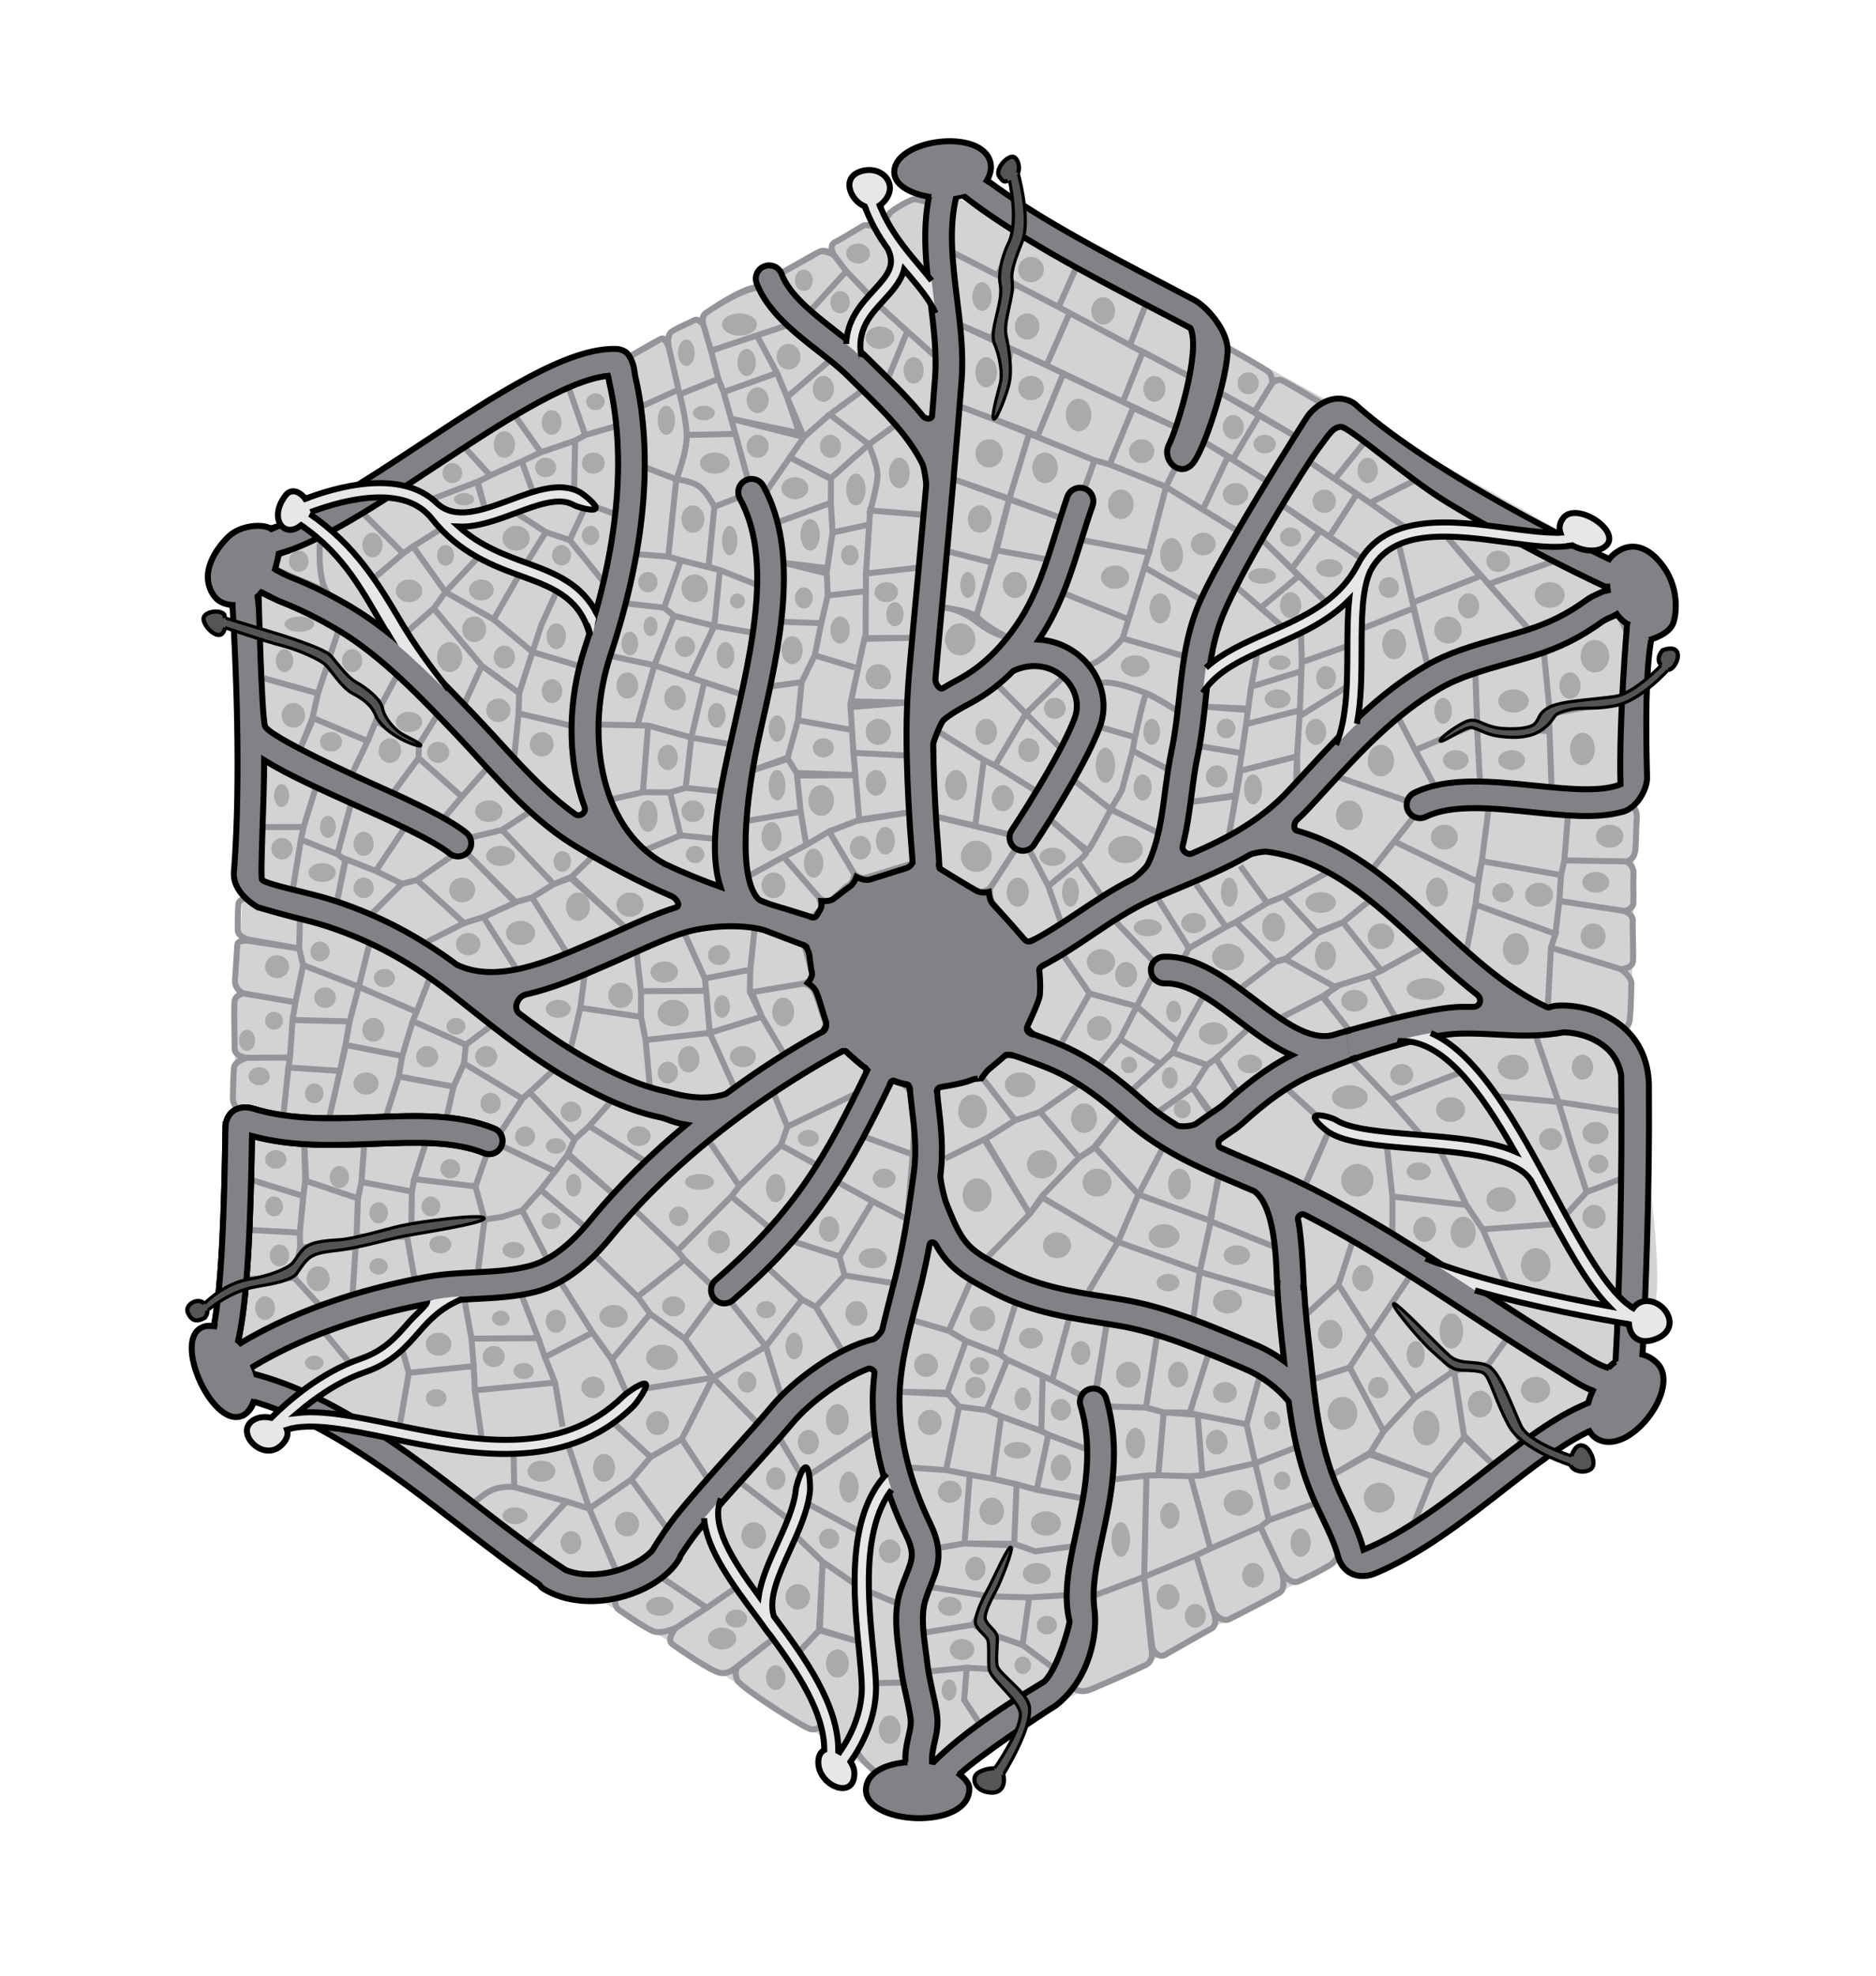 <?xml version="1.0" encoding="utf-8"?>
<!--
 Semantic Body Illustrations - v1.0.0 - 2014-08-22
 http://sbb.cellfinder.org
-->
<!DOCTYPE svg PUBLIC "-//W3C//DTD SVG 1.1//EN" "http://www.w3.org/Graphics/SVG/1.1/DTD/svg11.dtd">
<svg version="1.1" id="hepatic_lobule" xmlns="http://www.w3.org/2000/svg" xmlns:xlink="http://www.w3.org/1999/xlink" x="0px"
	 y="0px" width="88.667px" height="93.333px" viewBox="0 0 88.667 93.333" enable-background="new 0 0 88.667 93.333" xml:space="preserve"
	 prefix="uberon: http://purl.obolibrary.org/obo/UBERON_ ro: http://www.obofoundry.org/ro/ro.owl# go: http://purl.org/obo/owl/GO#GO_ ma: http://purl.org/obo/owl/MA#MA_ cl: http://purl.org/obo/owl/CL# celda: http://ontology.cellfinder.org/CELDA.owl#CELDA_ ncbitaxon: http://purl.obolibrary.org/obo/NCBITaxon_ biotop: http://purl.org/biotop/biotop.owl#"
	 about="uberon:0004647"
	 typeof="ncbitaxon:10090">
<title>Human Adult Hepatic Lobule</title>
<desc>Copyright (C) Lekschas et al. Licensed under Creative Commons BY-SA 4.0</desc>
<desc>Homepage: http://sbb.cellfinder.org</desc>
<desc>Repository: https://github.com/flekschas/sbi</desc>
<g property="ro:has_part" resource="uberon:182" id="hepatocyte">
	<path fill="#D1D3D4" d="M44.02,8.675c-1.167,1.025-4.135,2.748-10.024,5.768c-0.758,0.389-1.711,1.109-2.485,1.505
		c-8.787,4.481-19.277,9.291-19.853,10.143c-0.122,0.333,0.084,6.727-0.12,14.172c-0.081,2.894-0.567,10.471-0.48,12.8
		c0.223,6.1-0.486,9.941,0.06,11.113c3.61,3.783,5.593,4.179,12.612,8.668c1.39,0.89,5.164,3.052,6.535,3.871
		c2.142,1.283,4.715,2.906,5.809,3.592c0.485,0.305,1.02,0.742,1.459,0.963c2.176,1.089,3.873,2.986,4.926,2.566
		c1.767-0.707,4.158-1.799,7.309-3.299c1.532-0.729,4.547-2.019,4.547-2.019s5.013-2.69,7.015-3.748
		c6.486-3.407,11.396-6.187,13.948-8.438c2.115-1.867,2.377-3.473,2.694-3.92c1.211-1.715-1.072-12.513-0.975-13.896
		c0.412-3.41,0.14-21.024,0.297-21.21C77.583,26.887,44.02,8.675,44.02,8.675z"/>
	<path fill="none" stroke="#939598" stroke-width="0.283" d="M61.488,29.741l0.039,1.546l2.126-0.758l-2.126,0.758l-0.102,2.548
		l2.195-1.367l-2.195,1.367c0,0-0.215,2.973-0.143,3.168c0.068,0.195,0.016-1.27,0.016-1.27l-2.668,0.676l-0.549,3.079l0.33-1.914
		l-2.134,0.312l2.099-0.27l0.318-2.033l-1.982-0.334l1.982,0.334l0.2-1.374l2.521-0.647l-2.521,0.647l0.101-0.731l-2.043-0.093
		l2.031,0.158l0.154-1.102l2.338-0.725l-2.338,0.725l0.273-1.497"/>
	<path fill="none" stroke="#939598" stroke-width="0.283" d="M58.49,27.773l2.109,1.814l-1.021-0.866l1.812-1.512l-1.703-1.682
		l2.961,2.894l-1.586-1.555l1.312-1.763l-1.73-1.214l3.682,2.477l-1.5-1.01l1.297-2.015l-2.199-1.503l1.166,0.788l1.373-1.703
		l-1.373,1.703l1.664,1.13l2.125-1.066l-2.125,1.066c0,0,1.381,0.993,1.635,1.124"/>
	<path fill="none" stroke="#939598" stroke-width="0.283" d="M64.405,29.69l2.397-0.955l0.669,2.696c0,0-1.199-5.054-1.347-5.674
		c-0.146-0.62,0.646,2.708,0.646,2.708l3.188-1.245l-1.527-1.799l3.89,4.378l-1.966-2.203l3.049-1.072"/>
	<path fill="none" stroke="#939598" stroke-width="0.283" d="M58.018,16.425c0,0,1.76,0.98,1.951,1.159
		c0.188,0.177,0.157,0.518,0.157,0.518s0.224-0.214,0.465-0.129c0.24,0.086,1.9,1.098,1.9,1.098s-1.641-0.973-1.9-1.098
		c-0.264-0.125-0.465,0.129-0.465,0.129l-0.832,1.346l-1.576-0.866l3.494,2.026l-1.688-1.001l-1.245,2.087l-1.351-0.81l2.918,1.822
		l-1.812-1.129l-1.183,2.498l1.61,0.989l-3.354-2.063l0.463-0.948l-0.463,0.948l-2.659-1.057l1.104-2.668l1.953,0.871l-2.434-1.162
		l0.946-2.371l2.132,1.133l-2.744-1.438l0.734-1.879l-0.734,1.879l-3.373-1.805l0.824-1.842l-0.824,1.842l-2.888-1.501l1.021-1.948
		l-1.021,1.948l-2.174-1.109l2.964,1.512l-1.064,2.577L45.41,15.36l4.049,1.898l1.109-2.496l-1.109,2.496l3.615,1.727l-2.824-1.322
		l-1.201,2.918l-3.649-1.37l1.64,0.617l0.756-3.369l-0.756,3.369l1.604,0.656l-0.938,3.077l2.396,0.896l-4.979-1.802l2.58,0.907
		l-0.607,2.434l2.354,0.423l-2.354-0.423l-0.197,0.586l-2.131-0.543l2.131,0.543l-0.752,2.531c0,0,0.432,0.496,1.482,0.988
		c0,0-0.604-0.061-1.467-0.729c-0.865-0.668-1.601-0.677-1.601-0.677c1.342,0.176,1.582,0.418,1.582,0.418l0.752-2.531l0.808-3.021
		l0.937-3.077l3.095,1.263L51.25,23.1l0.487-1.353l0.716,0.196L55.112,23l-0.809,3.113l-3.195-0.604l3.195,0.604L54.091,26.8
		l2.673,1.531L54.091,26.8l-0.754,2.459l-3.039-1.223l3.039,1.223l-0.275,0.9l2.876,0.83l-2.876-0.83c0,0-0.861,1.06-1.59,1.261
		c0.02,0.043,0.352,0.924,0.494,0.868c0.531-0.199,1.887,0.34,2.185,0.447c0.373,0.131,1.472,0.832,1.472,0.832
		s-1.354-0.846-1.455-0.771c-0.103,0.074-0.523,2.033-0.523,2.033l-1.637-0.478l1.637,0.478l-0.117,0.634l1.678,0.883l-1.678-0.883
		l-0.505,1.878L52.5,38.237l-1.75-1.377l1.75,1.377l2.24,1.104l-2.24-1.104c0,0-0.969,1.88-1.07,1.92
		c-0.104,0.038-1.736-1.385-1.736-1.385s1.668,1.386,1.645,1.506c-0.021,0.122-0.391,0.428-0.391,0.428l1.137,1.657l-1.137-1.657
		l-1.398,1.155l0.611,1.768l-0.611-1.768l-0.924-1.756L48.009,40.1l-1.229,1.884c0,0,0.001,0.402,0.083,0.578
		c0.114,0.24,1.711,2.02,1.711,2.02s-1.604-1.829-1.711-2.02c-0.104-0.192-0.083-0.578-0.083-0.578s-0.276,0.149-0.415,0.155
		c-0.141,0.005-1.94-1.075-1.94-1.075s1.73,1.083,1.94,1.075c0.209-0.009,0.415-0.155,0.415-0.155l1.229-1.884l-0.299-0.675
		l-3.469-0.846l1.854,0.43l0.404-3.106l-2.145-1.341l2.145,1.341l0.533,0.26L49,37.386l-1.967-1.222l1.453-2.452l-1.32-1.342
		l1.32,1.342l1.775-1.736l-1.775,1.736l1.605,1.598"/>
	<path fill="none" stroke="#939598" stroke-width="0.283" d="M43.824,9.554c0,0-0.435-0.141-0.602-0.145
		c-0.167-0.003-1.037,0.495-1.161,0.658c-0.122,0.164-0.168,0.214-0.171,0.427l-0.492,0.271c0,0-0.398-0.209-0.602-0.099
		c-0.198,0.109-1.141,0.693-1.314,0.766c-0.348,0.144-0.061,0.627-0.061,0.627s-0.439-0.283-0.723-0.153
		c-0.19,0.09-1.763,0.989-1.763,0.989s1.463-0.799,1.763-0.989c0.3-0.188,0.723,0.153,0.723,0.153L40,12.811l-1.631,1.792L40,12.811
		l1.047,1.09l0.516,0.548l1.32,1.199L42.02,17.76l0.863-2.112l1.352,1.211"/>
	<path fill="none" stroke="#939598" stroke-width="0.283" d="M33.747,39.62l-1.58-0.155l-1.61,0.665l1.61-0.665l-0.497-2.032
		l-1.284-0.007l-1.481,0.333l1.481-0.333l0.245-3.152l-0.245,3.152l1.284,0.007l0.74-0.215l1.663,0.181l-1.663-0.181l0.265-2.376
		l1.781,0.308l-1.781-0.308l0.612-2.617l-0.612,2.617l-2.044-0.567l-0.505-0.01l-1.801-0.036l1.801,0.036l0.802-2.835l-2.125-0.454
		l2.125,0.454l0.929-2.337l-0.929,2.337L32.616,32l0.671,0.224l1.652,0.547l-1.652-0.547L32.616,32l1.143-2.429l1.811,0.315
		l-1.811-0.315l0.265-2.639l-0.265,2.639l-1.902-0.48l-0.47-0.384l-1.771-0.196l1.771,0.196l0.793-2.239l-0.595-0.174l-1.486-0.115
		l1.486,0.115l0.379-3.65l-0.379,3.65l0.595,0.174l1.844,0.463l1.761,0.7l-1.761-0.7l-0.535-0.158l0.276-2.835l1.193-0.463
		l-1.193,0.463c0,0-0.31-0.612-0.667-0.917c-0.356-0.304-1.134-0.378-1.134-0.378l-1.504-0.579l1.504,0.579
		c0,0,0.515-1.276,0.492-2.096c-0.021-0.822-0.387-2.141-0.387-2.141l-1.786,0.811l1.786-0.811l-0.445-1.941
		c0,0-0.16-0.555-0.408-0.444c-0.247,0.112-1.488,0.84-1.488,0.84s1.205-0.66,1.488-0.84c0.282-0.177,0.408,0.444,0.408,0.444
		s-0.15-0.626,0.13-0.807c0.281-0.18,0.862-0.421,1.062-0.533c0.2-0.111,0.427,0.217,0.427,0.217s-0.172-0.356,0.155-0.583
		c2.084-1.402,2.428-1.162,2.428-1.162s-0.6-0.055-2.428,1.162c-0.282,0.176-0.155,0.583-0.155,0.583l0.363,1.227l3.554-1.185
		l-3.554,1.185l0.346,1.329l-1.79,0.718l1.79-0.718l0.247,0.625l0.559,1.976l-2.301,0.048l2.301-0.048l0.58,2.105l0.934,0.533
		l1.726-2.489l-3.387-0.852l3.167,0.665L37.2,18.76l-0.479-1.14l-2.522,0.904l2.522-0.904l-0.942-1.765l0.942,1.765l0.479,1.14
		l1.989-1.706L37.2,18.76l0.796,1.889l1.221-1.071l1.525-1.115l-1.525,1.115l1.843,1.418l1.243-0.898l-1.243,0.898l-1.787,1.593
		L37.4,21.642l1.875,0.993l-0.006,1.119l-2.494,0.913l2.494-0.913l0.08,1.406l1.672-0.369l-1.672,0.369l-0.246,1.679l-2.032-0.243
		l2.005,0.494l0.046,1.042l1.698-0.191l-1.698,0.191l-0.306,1.307l-1.793-0.063l1.793,0.063l-0.308,1.522l1.903,0.573l-1.903-0.573
		l-0.616,1.262L36.5,32.416l1.391-0.191l-0.177,1.802l2.451,0.441l-2.451-0.441l-0.484,1.762l-1.646,0.596l1.657-0.53l0.407,0.658
		l2.791,0.108l-2.769,0.018l0.175,1.71l-2.454,0.417l2.454-0.417l0.264,1.567l-1.07,0.562l-1.663,0.908l1.663-0.908l1.676,1.932
		c0,0,0.187,0.514,0.049,0.566l-0.313,0.338c0,0,0.194-0.25,0.313-0.338c0.119-0.088-0.049-0.566-0.049-0.566
		s0.326,0.252,0.51,0.151c0.183-0.102,0.794-0.722,0.856-0.731c0.285-0.134,0.299-0.542,0.299-0.542s0.214,0.263,0.527,0.184
		c0.315-0.079,2.563-0.785,2.563-0.785s-2.342,0.714-2.563,0.785c-0.22,0.072-0.527-0.184-0.527-0.184l-1.193-2.009l-1.077,0.637
		l1.077-0.637l1.471-0.565l2.309-0.337l-2.354,0.383l-0.276-3.195l2.466,0.125l-2.466-0.125l-0.137-2.16l2.614-0.215l-2.595-0.056
		l0.636-2.958l2.161-0.042l-2.106,0.011l0.018-3.049l2.462-0.277l-2.462,0.277l0.198-2.981l2.534,0.205l-2.534-0.205
		c0,0,0.366-1.199,0.348-1.711c-0.019-0.511-0.436-1.446-0.436-1.446"/>
	<path fill="none" stroke="#939598" stroke-width="0.283" d="M13.287,26.14c-0.325,0.253-0.243,0.771-0.243,0.771l2.389,1.033
		c-0.47-0.758-0.297-2.527-0.297-2.527l2.39,2.025l1.532-1.301l-1.873-1.861l1.873,1.861l0.463-0.326l1.272-0.801l-1.272,0.801
		l1.534,2.154l1.551-1.649l-1.551,1.649l-0.557,0.774l-1.264,1.111l1.264-1.111l2.271,2.706l-0.82,1.801l0.82-1.801l1.77,1.292
		l-0.028,0.96l-0.204,2.036l0.204-2.036l2.464,0.576l-2.464-0.576l0.028-0.96l0.63-1.941l2.187,0.657L25.167,30.8l0.428-1.301
		l0.717-1.558l-0.717,1.558L25.167,30.8l-1.837-1.536l-2.276-1.295l2.276,1.295l1.191-2.076l1.275-2.051l-1.472-0.953l1.472,0.953
		l1.132,0.378l1.611,1.991l-1.611-1.991l0.813-1.727l1.352,0.511l-1.352-0.511l-0.607-0.625l0.051-2.349l0.474-0.261l1.477-0.427
		l-1.477,0.427L26.876,18.3l0.783,2.253l-0.474,0.261l-1.622,0.555l-1.237-1.746l1.237,1.746l-0.905,0.425l0.527,1.443l-0.527-1.443
		l-1.486,0.67l-1.244-1.362l1.244,1.362l-0.597,0.301l0.334,1.218l-0.369-1.211l-2.137,0.813"/>
	<path fill="none" stroke="#939598" stroke-width="0.283" d="M15.975,29.844l-0.366,1.11l-3.339-0.986l3.339,0.986l-0.169,0.558
		l2.606,1.743l-2.606-1.743l-0.411,1.247l-2.552-0.717l2.552,0.717l-0.264,1.167l-0.528,1.333l0.575-1.334l2.565,1.087l-0.743,1.55
		l0.743-1.55l0.387-0.945l0.282-0.811l0.684-1.285l-0.684,1.285l-0.282,0.811l2.035,1.117l0.845-1.362l-0.845,1.362l-0.015,0.627
		l-1.17,1.589l1.17-1.589l2.045,1.826l1.146-1.293l-1.146,1.293l-0.821,0.974l1.107,0.983l1.617-0.386l1.33-0.868l-1.33,0.868
		l2.443,2.559l0.836-0.339l1.007-0.977l-1.007,0.977l2.541,2.387l-2.584-2.338l-0.793,0.29L25.147,42.4l1.643,2.616L25.147,42.4
		l-0.805,0.226l-2.353-2.394l2.4,2.393l-1.54,0.698l1.553,2.451l-1.553-2.451l-0.913,0.285l-1.768,0.895l1.768-0.895l-2.229-2.034
		l1.674-1.153l-1.674,1.153l-0.712,0.176c0,0-1.246,1.245-1.429,1.424c-0.183,0.179,1.429-1.424,1.429-1.424l-1.234-0.606
		l1.309-1.952l-1.309,1.952l-1.418-0.555l-0.411,1.983l0.385-1.945l-0.366-0.274l0.625-2.335l-0.625,2.335l-1.729-0.691l-0.38,2.344
		l0.38-2.344l0.127-0.593l-1.874,0.003l1.874-0.003l0.576-1.857"/>
	<path fill="none" stroke="#939598" stroke-width="0.283" d="M26.98,49.517l0.449-1.905l0.196-1.509l-0.196,1.509l2.867,0.424
		l0.001-1.209l-0.206-1.81l0.206,1.81l3.077-0.021l-3.077,0.021l-0.001,1.209l0.216,1.094l0.204,2.191l-0.204-2.191l3.034-0.336
		l1.171,2.599l-1.171-2.599l2.421-0.752l-2.421,0.752l-0.172-1.987l-0.059-0.583l-0.977-2.156l0.977,2.156l2.148-0.416l0.206-1.958
		l-0.206,1.958l-0.022,1.047l0.55,1.15l1.034,1.742l-1.034-1.742l-0.453-1.134l2.402-0.4c0,0,0.538-0.019,0.472-0.351
		c-0.066-0.334-0.39-1.452-0.39-1.452s0.351,1.206,0.39,1.452c0.039,0.244-0.472,0.351-0.472,0.351s0.39-0.004,0.57,0.396
		c0.183,0.392,0.266,0.798,0.44,1.237c0.174,0.438-0.061,0.627-0.061,0.627"/>
	<path fill="none" stroke="#939598" stroke-width="0.283" d="M11.673,42.428c0,0-0.362,0.032-0.399,0.267
		c-0.037,0.234-0.04,0.878-0.038,1.232c0.001,0.354,0.541,0.465,0.541,0.465l2.364,0.417l-2.383-0.361c0,0-0.531-0.061-0.541,0.179
		c-0.013,0.244-0.078,1.207-0.107,1.672c-0.032,0.468,0.4,0.631,0.4,0.631l2.455,0.421L11.51,46.93c0,0-0.375,0.061-0.421,0.352
		c-0.044,0.289,0.004,1.807-0.001,2.235c-0.003,0.427,0.606,0.455,0.606,0.455l2.014-0.011l-2.014,0.011
		c0,0-0.612,0.144-0.637,0.487c-0.025,0.345-0.045,0.955-0.051,1.383c-0.002,0.428,0.354,0.732,0.354,0.732l2.023,0.223l0.247-2.367
		l2.438,0.16l-2.438-0.16l0.077-0.471l0.12-1.774l2.697,0.069l-2.697-0.069l0.138-0.835l0.363-1.758l-0.188-0.785l0.04-1.447
		l-0.04,1.447l0.188,0.785l2.629,1.023l0.505-2.031l-0.505,2.031l0,0l2.71,1.178l-2.71-1.178l-0.433,1.639l-0.186,1.051
		l-0.271,1.285l-0.495,2.173l0.495-2.173l0.283-1.223l2.661,0.52l-0.166,0.966l2.593,0.483l-2.593-0.483l-0.599,1.896l0.599-1.896
		l0.166-0.966l0.497-1.649l0.205-0.493l0.638-1.656l-0.638,1.656l-0.205,0.493l2.51,1.119l1.143-0.862l-1.143,0.862l-0.089,0.878
		l-0.491,1.102l-0.321,1.41l0.321-1.41l0.491-1.102l2.765,1.67l0.335-0.302l1.141-1.056l-1.141,1.056l-0.335,0.302l-1.057,1.625
		l-0.235,0.223l0.301,0.375l2.535,1.207l0.576-0.766l0.342-0.738l-2.127-2.229l2.127,2.229l0.691-0.635l1.028-1.156l-1.028,1.156
		l2.567,1.612l-2.567-1.612l-0.691,0.635L26.85,54.5l2.093,1.871l-2.129-1.805l-0.576,0.768l-0.686,0.875l2.096,1.748l-2.096-1.748
		l-0.869,0.973l1.206,2.334l-1.206-2.334l-0.949,0.307L22.9,57.613l-0.316,2.5l0.316-2.5l-0.429-1.569l0.541-1.528l-0.541,1.528
		l-2.893-0.342l0.552-1.727l-0.552,1.727l-0.11,0.582l-0.025,1.557l3.445-0.295l-3.445,0.295l-0.202,0.59l0.354,1.99l-0.354-1.99
		l-2.387-0.023l-0.047,0.52l-0.141,2.218l0.141-2.218l-2.62-0.014l2.62,0.014l0.047-0.52l0.063-1.793l0.167-0.777l2.384,0.451
		l-2.384-0.451l0.125-1.687l-0.125,1.687l-0.167,0.777L14.47,55.79l-0.086-1.684l0.041,1.688l-0.088,0.711l-2.431-0.758l2.431,0.758
		l-0.168,1.729l-2.325-0.129l2.325,0.129l0.018,0.683l-0.273,1.453l-2.227,0.055l2.227-0.055l1.177,1.28"/>
	<path fill="none" stroke="#939598" stroke-width="0.283" d="M76.261,48.807c0,0,0.697-0.032,0.765-0.623
		c0.065-0.592,0.065-1.329,0.081-1.692c0.016-0.366-0.505-0.712-0.505-0.712l-3.297-1.012l3.297,1.012c0,0,0.544,0,0.577-0.374
		c0.033-0.374-0.028-1.547-0.006-1.883c0.027-0.335-0.404-0.488-0.404-0.488l-3.068-0.473l3.068,0.473c0,0,0.4-0.062,0.427-0.35
		c0.021-0.29-0.012-0.968,0.009-1.402c0.021-0.437-0.351-0.59-0.351-0.59l-2.918-0.046l2.918,0.046c0,0,0.403-0.011,0.446-0.603
		c0.041-0.591,0.021-0.94,0.06-1.456c0.034-0.516-0.391-0.713-0.391-0.713l-2.841,0.341l-0.192,2.385l-0.155,0.692l-3.744-0.659
		l3.744,0.659l-0.08,1.223l-0.185,1.558l-0.211,0.648l-0.154,2.84l0.154-2.84l0.211-0.648l-3.782-1.388l-0.398,2.07l0.398-2.07
		l0.133-0.998l0.17-1.054l0.305-2.376l-0.305,2.376l-0.201,0.976l-3.938-1.906l-1.023,1.297l1.023-1.297l0.898-1.133l0.147-0.555
		l-0.457-0.225l-3.344-1.165l3.344,1.165l1.298-0.758l-0.894-1.641l-0.83-1.594l0.83,1.594l2.924-1.245l-0.083-2.405l0.08,2.141
		l0.005,0.522l0.13,2.418l-0.13-2.418l3.418,0.075l0.101,2.676l-0.119-3.191l0.021-0.28l3.285-0.616l-3.273,0.546l-0.311-3.176
		c0,0,2.312-1.856,3.021-1.771c0.713,0.087,1.1,1.704,1.1,1.704"/>
	<path fill="none" stroke="#939598" stroke-width="0.283" d="M63.391,72.913c0,0-0.027,0.729-0.57,1.047
		c-0.536,0.317-1.032,0.551-1.437,0.742c-0.402,0.192-0.807-0.438-0.807-0.438l-1.004-2.135l1.004,2.135c0,0,0.24,0.766-0.096,0.974
		c-0.341,0.21-1.93,1.031-2.359,1.242c-0.432,0.212-0.776-0.353-0.776-0.353l-0.815-2.646l0.815,2.646c0,0,0.272,0.617-0.11,0.822
		c-0.384,0.2-1.807,1.027-2.173,1.229c-0.364,0.201-0.603-0.332-0.603-0.332l-0.383-3.352l0.34,3.371c0,0,0.164,0.58-0.272,0.795
		c-0.435,0.211-1.551,0.709-2.54,1.129c-0.988,0.416-1.195-0.582-1.195-0.582l0.791-3.642l2.877-1.071l0.11-4.785l-0.11,4.785
		l2.453-1.015l0.678-0.321l-0.938-3.427l0.938,3.427l2.365-1.029l0.397-0.312l2.294-0.832l-2.294,0.832l-0.646-2.689l1.938-0.754
		l-1.938,0.754l-0.406-1.84l0.406,1.84l-2.496,0.56l-0.224-2.847l0.224,2.847l-0.562,0.049l-1.521-0.046l-0.56,0.021L52.6,69.89
		l1.586-0.181l0.56-0.021l0.256-2.963l1.232,0.009l0.855-2.696l-0.855,2.696l0.373,0.104l2.312,0.447l0.604-2.229l-0.604,2.229
		l-2.312-0.447l-1.605-0.114l-0.84-0.229l0.514-3.32l-0.514,3.32l-1.733-0.052l-0.651-0.448l0.52-3.396l-0.565,3.396L51.16,65.95
		l-1.429-0.738l0.808-2.959l-0.808,2.959L49.285,65l-1.677-0.77l-0.354-0.256l0.742-2.378l-0.742,2.378l-1.599-0.624l-0.812-0.479
		l1.018-2.313l-1.018,2.313l-1.694-0.5l1.694,0.5l0.812,0.479l-0.904,2.515l-2.179-0.115l2.183,0.041l0.577,0.66l1.303,0.166
		l0.977-2.386l-0.977,2.386l0.683,0.291l1.897,0.693L49.285,65l-0.07,2.604l0.334,0.173l1.769,0.673l-1.769-0.673L49,70.379
		l0.549-2.604l-0.334-0.173l-1.897-0.693l-0.401,2.949l0.401-2.949l-0.683-0.291l-1.303-0.166l-0.617,2.996l-1.729-0.121
		l1.729,0.121l1.119,0.219l-0.246,3.248l0.246-3.248l1.078,0.191l1.137,0.26L49,70.379l2.17,0.406L49,70.379l-0.951-0.262
		l-0.116,2.817l1,0.354l1.789-0.242l-1.789,0.242l-1-0.354l-2.345-0.021l-1.212,0.209l1.212-0.209L47.818,73l-1.027,2.414
		l-2.806-0.438l2.806,0.438l1.855,0.051l1.721-0.106l-1.721,0.106l-0.318,2.242l1.373,1.029l-1.373-1.029l-1.199-0.412l-0.287,1.557
		l0.287-1.557l-1.146-0.537l0.754-1.314l-0.754,1.314l-2.771,0.447l0.493,1.771l1.987-0.187l-0.122,1.516l0.723,1.104l-0.723-1.104
		l0.122-1.516l1.147,0.062l1.464,1.192"/>
	<path fill="none" stroke="#939598" stroke-width="0.283" d="M29.111,75.305c0,0-0.156,0.535,0.147,0.749
		c0.307,0.213,1.151,0.794,1.575,0.991c0.428,0.195,1.128-0.152,1.128-0.152l1.447-0.936l-2.212-1.484l2.212,1.484l1.36-0.944
		l-1.36,0.944l-1.447,0.936c0,0-0.512,0.552-0.17,0.793c0.343,0.238,1.842,1.289,2.264,1.346c0.424,0.057,0.744-0.273,0.744-0.273
		l1.774-1.359l-1.731,1.354c0,0-0.158,0.272,0.008,0.623c0.165,0.352,3.128,2.244,3.476,2.313c0.345,0.071,0.657-0.312,0.657-0.312
		l0.543,2.291c0,0,0.78-1.922,0.851-1.271c0.066,0.65,1.271,1.582,1.522,1.609c0.249,0.031,1.436-0.584,1.436-0.584l-0.062-3.953
		l-2.041,0.047l-0.515-4.479l2.065,0.863l-2.065-0.863l-1.835-1.254l-0.17,3.229l1.876,0.538l-1.84-0.561l-0.97,1.028l0.97-1.028
		l0.134-3.209l-1.436-1.386l0.04-0.45l-2.577-1.975l1.73-2.373l1.342,2.26l3.511-2.312l0.834,2.182l-1.352,2.807L38.108,71"/>
	<path fill="none" stroke="#939598" stroke-width="0.283" d="M22.28,71.109c0,0,0.553-0.554,1.022-0.737
		c0.468-0.187,1.003-0.121,1.003-0.121l-0.034-1.689l0.034,1.689l2.471,0.681l-1.827,1.995l1.827-1.995l1.076,0.338l-0.992-2.981
		l0.992,2.981l1.36,3.142l-1.36-3.142l1.989-1.374l1.709,2.341l-1.709-2.341l0.913-1.066l-1.78-1.627l1.78,1.627l1.467-0.842
		l1.272,1.938l-1.272-1.938l1.472-2.902l2.167,2.195l-2.167-2.195l-3.211,0.51l3.211-0.51l-1.326-1.84l-1.636-1.174l1.636,1.174
		l1.494-2.029l-1.494,2.029l1.326,1.84l2.505-1.479l0.731,2.378l-0.731-2.378l-1.847-2.337l1.847,2.337l1.709-2.22l-1.65-1.52
		l1.65,1.52l0.656,0.355l1.312,2.202l-1.312-2.202l1.357-1.49l2.42,0.385l-2.42-0.385l-0.244-0.897l-2.249-0.729l2.249,0.729
		l1.569-2.604l1.641,0.846l-1.641-0.846l-1.885-1.037l1.885,1.037l1.641,0.846l0.252-3.057l-2.539-0.929l2.539,0.929
		c0,0,0.198-2.565-0.069-2.918c-0.262-0.354-0.571-0.723-1.232-0.502c-0.663,0.221-1.461,0.586-1.461,0.586l-3.161,1.516
		l-0.646-1.571l0.646,1.571l-0.304,0.878l1.686,0.931l-1.686-0.931L34.94,56.03l-1.538-2.291l1.538,2.291l-0.373,0.491l1.875,1.537
		l-1.875-1.537l-2.548,2.567l-2.16-2.062l2.16,2.062l0.336,0.42l1.405,1.334l-1.405-1.334l-2.214,1.748l-2.118-2.047l2.118,2.047
		l0.59,0.812l-1.809,2.166l0.762,1.725l-0.762-1.725l-0.916-1.279l-1.559-2.459l1.559,2.459l-2.25,1.16l0.479,1.197l0.355,2.083
		l-0.355-2.083l-0.479-1.197l-0.313-0.898l-0.88-2.262l0.88,2.262l-3.159,0.021l-0.368-2.041l0.368,2.041l0.104,1.297l0.057,1.146
		l3.791-0.364l-3.791,0.364l0.359,2.546l-0.359-2.546l-0.057-1.146l-3.066,0.32l-0.436,2.521l0.436-2.521l-0.416-1.479l-2.149,1.281
		l-1.463-1.764c0,0-1.937-0.197-3.213,0.811c-1.277,1.006,1.55,3.092,1.55,3.092"/>
	<path fill="none" stroke="#939598" stroke-width="0.283" d="M67.408,44.694l-2.119,1.159l-1.816-2.282l1.816,2.282l-0.496,0.223
		l1.183,2.021l-1.183-2.021l-1.631,0.504l-0.604,0.528l1.229,1.587l-1.293-1.621L60.36,48.17l2.134-1.096l0.646-0.424l-2.39-1.332
		L60.27,45.44l-1.858-1.88l1.858,1.88l-1.644,1.255l1.644-1.255l0.524-0.168l1.504-1.203l1.175-0.499l1.35-1.096l-1.35,1.096
		l-1.233,0.482l-1.57-1.703l2.104-1.151l-2.104,1.151l-0.78,0.309l-1.269-1.753l1.269,1.753l-1.478,0.901l-0.47,0.231l-1.407-2.007
		l1.407,2.007l-1.752,1.005l-1.515-2.424l1.515,2.424l-0.513,1.016l-0.957-0.186l-1.949-2.046l1.949,2.046l-0.992,1.918l-2.23-0.608
		l-1.303-1.901l1.303,1.901l-1.297,2.276l1.297-2.276l2.23,0.608l1.938,1.672l-1.938-1.672l-0.791,1.549l-0.918,1.143l0.918-1.143
		l1.896,1.17l-1.354,1.262l1.354-1.262l0.588-0.535l0.242-0.512l1.226-2.188l-1.226,2.188l-0.242,0.512l1.625,0.584l0.427-0.305
		l1.532-1.41l-1.532,1.41l1.069,1.693l-1.07-1.689l-0.426,0.305l-0.678,1.061c0,0,0.68,1.084,0.862,1.234s-0.862-1.234-0.862-1.234
		l-1.744,1.238"/>
	<path fill="none" stroke="#939598" stroke-width="0.283" d="M71.314,60.924l-1.236-2.85l3.527-0.256l-3.527,0.256l-0.771-1.146
		l-1.334-2.764l1.334,2.764l-3.498-0.403v1.888v-1.888l-0.295-2.688l-2.647-0.547c0,0-1.093,2.569-1.24,2.816
		c-0.146,0.247,1.24-2.816,1.24-2.816l-2.13-1.936l2.13,1.936l2.647,0.547l1.877,0.041l-1.692-1.924l-1.922-2.013l1.922,2.013
		l3.61-1.404l1.39,1.234l2.959,0.271l-1.08-3.15l1.08,3.15l2.996,0.463l-2.996-0.463l0.654,2.171l0.68,2.088l1.735-0.667
		l-1.735,0.667l-1.158,1.271"/>
	<path fill="none" stroke="#939598" stroke-width="0.283" d="M44.668,54.732l1.854-0.907l2.144,3.529l-2.1-3.539l1.414-0.889
		L46.264,50.7l1.716,2.227l1.182-0.399l1.803-1.26l-1.803,1.26l1.842,2.161l0.695-0.475l1.241-1.549l-1.187,1.541l2.06,2.225
		l-2.06-2.225l-0.75,0.48l-1.728,1.788l-0.61,0.88l-1.961,2.012l1.961-2.012l0.592-0.786l3.584,2.101l-1.379,2.319l1.379-2.319
		l3.826,1.373l-3.826-1.373l0.938-2.162l1.151-2.223l-1.117,2.146l3.356,1.227c0,0,0.433-1.859,0.434-2.109S57.224,57.7,57.224,57.7
		l3.009,1.202L57.224,57.7l-0.521,2.387l3.694,1.078l-3.694-1.078l-0.312,2.271"/>
	<path fill="none" stroke="#939598" stroke-width="0.283" d="M63.917,58.667c0.092-0.248-0.655,2.02-0.655,2.02l-1.558,1.445
		l1.558-1.445l1.517,2.379l1.909-2.852l-1.909,2.852L63.791,64.6l-1.812,0.589l1.812-0.589l1.604,3.016l-0.636,1.014l-1.797,1.056
		l1.764-0.983l2.979,1.055l-2.94-1.123l0.634-1.014l1.48-1.594l-2.098-2.961l2.098,2.961l1.846-1.271l-2.85-3.166l2.85,3.166
		l1.604-0.28l0.896-1.228l-0.896,1.228l1.562,3.709l-1.562-3.709l-1.604,0.28l0.479,3.137l1.344,1.281l-1.315-1.32l-1.522,1.9
		l-0.863,2.158"/>
	<ellipse fill="#AAAAAB" cx="14.854" cy="64.383" rx="0.438" ry="0.34"/>
	<ellipse fill="#AAAAAB" cx="20.614" cy="66.042" rx="0.49" ry="0.417"/>
	<ellipse fill="#AAAAAB" cx="23.666" cy="62.276" rx="0.417" ry="0.357"/>
	<ellipse fill="#AAAAAB" cx="28.03" cy="65.537" rx="0.552" ry="0.507"/>
	<ellipse fill="#AAAAAB" cx="29" cy="62.188" rx="0.667" ry="0.54"/>
	<ellipse fill="#AAAAAB" cx="31.289" cy="64.125" rx="0.753" ry="0.599"/>
	<ellipse fill="#AAAAAB" cx="31.832" cy="61.714" rx="0.543" ry="0.474"/>
	<circle fill="#AAAAAB" cx="32.083" cy="57.46" r="0.458"/>
	<ellipse fill="#AAAAAB" cx="33.062" cy="55.834" rx="0.688" ry="0.375"/>
	<ellipse fill="#AAAAAB" cx="33.979" cy="58.667" rx="0.521" ry="0.542"/>
	<ellipse fill="#AAAAAB" cx="36.664" cy="56.126" rx="0.461" ry="0.667"/>
	<ellipse fill="#AAAAAB" cx="38.208" cy="53.772" rx="0.5" ry="0.396"/>
	<ellipse fill="#AAAAAB" cx="37.533" cy="63.586" rx="0.408" ry="0.627"/>
	<ellipse fill="#AAAAAB" cx="36.207" cy="61.87" rx="0.457" ry="0.407"/>
	<ellipse fill="#AAAAAB" cx="41.247" cy="59.439" rx="0.664" ry="0.479"/>
	<ellipse fill="#AAAAAB" cx="39.187" cy="58.064" rx="0.479" ry="0.604"/>
	<ellipse fill="#AAAAAB" cx="41.79" cy="55.667" rx="0.543" ry="0.458"/>
	<ellipse fill="#AAAAAB" cx="40.479" cy="62.048" rx="0.521" ry="0.585"/>
	<ellipse fill="#AAAAAB" cx="35.312" cy="65.293" rx="0.438" ry="0.5"/>
	<ellipse fill="#AAAAAB" cx="31.08" cy="67.231" rx="0.544" ry="0.562"/>
	<ellipse fill="#AAAAAB" cx="28.55" cy="69.343" rx="0.521" ry="0.659"/>
	<ellipse fill="#AAAAAB" cx="29.639" cy="72.001" rx="0.568" ry="0.583"/>
	<ellipse fill="#AAAAAB" cx="26.989" cy="72.876" rx="0.489" ry="0.542"/>
	<ellipse fill="#AAAAAB" cx="24.343" cy="71.606" rx="0.594" ry="0.396"/>
	<ellipse fill="#AAAAAB" cx="25.593" cy="69.502" rx="0.656" ry="0.5"/>
	<ellipse fill="#AAAAAB" cx="26.271" cy="62.415" rx="0.479" ry="0.545"/>
	<ellipse fill="#AAAAAB" cx="20.729" cy="63.501" rx="0.604" ry="0.542"/>
	<ellipse fill="#AAAAAB" cx="17.895" cy="59.825" rx="0.438" ry="0.385"/>
	<ellipse fill="#AAAAAB" cx="15.038" cy="60.411" rx="0.545" ry="0.586"/>
	<ellipse fill="#AAAAAB" cx="12.528" cy="61.797" rx="0.471" ry="0.557"/>
	<ellipse fill="#AAAAAB" cx="20.812" cy="58.792" rx="0.521" ry="0.417"/>
	<ellipse fill="#AAAAAB" cx="24.271" cy="59.054" rx="0.521" ry="0.385"/>
	<ellipse fill="#AAAAAB" cx="21.281" cy="55.21" rx="0.469" ry="0.458"/>
	<ellipse fill="#AAAAAB" cx="20.364" cy="56.994" rx="0.448" ry="0.467"/>
	<ellipse fill="#AAAAAB" cx="17.895" cy="57.293" rx="0.438" ry="0.5"/>
	<ellipse fill="#AAAAAB" cx="16.041" cy="55.606" rx="0.458" ry="0.521"/>
	<ellipse fill="#AAAAAB" cx="12.951" cy="56.994" rx="0.423" ry="0.467"/>
	<ellipse fill="#AAAAAB" cx="13.208" cy="59.309" rx="0.458" ry="0.516"/>
	<ellipse fill="#AAAAAB" cx="13.035" cy="54.772" rx="0.507" ry="0.438"/>
	<circle fill="#AAAAAB" cx="24.817" cy="53.689" r="0.474"/>
	<ellipse fill="#AAAAAB" cx="26.271" cy="54.137" rx="0.479" ry="0.365"/>
	<ellipse fill="#AAAAAB" cx="26.989" cy="52.52" rx="0.489" ry="0.482"/>
	<ellipse fill="#AAAAAB" cx="30.194" cy="53.673" rx="0.555" ry="0.464"/>
	<ellipse fill="#AAAAAB" cx="27.114" cy="55.994" rx="0.364" ry="0.534"/>
	<ellipse fill="#AAAAAB" cx="26.046" cy="57.679" rx="0.453" ry="0.385"/>
	<ellipse fill="#AAAAAB" cx="22.979" cy="49.918" rx="0.521" ry="0.5"/>
	<ellipse fill="#AAAAAB" cx="23.187" cy="52.121" rx="0.479" ry="0.493"/>
	<ellipse fill="#AAAAAB" cx="20.188" cy="49.918" rx="0.522" ry="0.5"/>
	<ellipse fill="#AAAAAB" cx="21.552" cy="48.482" rx="0.448" ry="0.397"/>
	<ellipse fill="#AAAAAB" cx="18.167" cy="46.208" rx="0.5" ry="0.433"/>
	<ellipse fill="#AAAAAB" cx="17.646" cy="48.647" rx="0.521" ry="0.562"/>
	<ellipse fill="#AAAAAB" cx="17.303" cy="51.185" rx="0.592" ry="0.522"/>
	<ellipse fill="#AAAAAB" cx="14.854" cy="51.653" rx="0.438" ry="0.468"/>
	<ellipse fill="#AAAAAB" cx="12.249" cy="50.845" rx="0.501" ry="0.427"/>
	<circle fill="#AAAAAB" cx="12.951" cy="48.22" r="0.423"/>
	<ellipse fill="#AAAAAB" cx="11.674" cy="49.147" rx="0.383" ry="0.5"/>
	<ellipse fill="#AAAAAB" cx="15.364" cy="47.129" rx="0.51" ry="0.488"/>
	<ellipse fill="#AAAAAB" cx="13.097" cy="45.667" rx="0.569" ry="0.541"/>
	<ellipse fill="#AAAAAB" cx="15.125" cy="44.949" rx="0.458" ry="0.469"/>
	<ellipse fill="#AAAAAB" cx="26.386" cy="47.66" rx="0.594" ry="0.425"/>
	<ellipse fill="#AAAAAB" cx="29.333" cy="47.018" rx="0.583" ry="0.6"/>
	<ellipse fill="#AAAAAB" cx="31.396" cy="45.918" rx="0.646" ry="0.5"/>
	<ellipse fill="#AAAAAB" cx="33.979" cy="45.117" rx="0.521" ry="0.472"/>
	<ellipse fill="#AAAAAB" cx="37.016" cy="47.806" rx="0.517" ry="0.676"/>
	<ellipse fill="#AAAAAB" cx="34.125" cy="47.551" rx="0.375" ry="0.534"/>
	<ellipse fill="#AAAAAB" cx="35.111" cy="49.918" rx="0.612" ry="0.5"/>
	<ellipse fill="#AAAAAB" cx="32.552" cy="50.041" rx="0.51" ry="0.622"/>
	<ellipse fill="#AAAAAB" cx="31.561" cy="50.67" rx="0.48" ry="0.515"/>
	<ellipse fill="#AAAAAB" cx="31.816" cy="47.858" rx="0.735" ry="0.624"/>
	<ellipse fill="#AAAAAB" cx="29.776" cy="42.741" rx="0.64" ry="0.573"/>
	<ellipse fill="#AAAAAB" cx="27.315" cy="42.834" rx="0.566" ry="0.667"/>
	<ellipse fill="#AAAAAB" cx="24.604" cy="44.073" rx="0.688" ry="0.571"/>
	<ellipse fill="#AAAAAB" cx="22.129" cy="44.6" rx="0.578" ry="0.527"/>
	<ellipse fill="#AAAAAB" cx="21.845" cy="42.043" rx="0.612" ry="0.583"/>
	<ellipse fill="#AAAAAB" cx="23.661" cy="40.433" rx="0.682" ry="0.473"/>
	<ellipse fill="#AAAAAB" cx="26.577" cy="40.699" rx="0.412" ry="0.49"/>
	<ellipse fill="#AAAAAB" cx="17.188" cy="39.863" rx="0.478" ry="0.57"/>
	<ellipse fill="#AAAAAB" cx="17.188" cy="41.944" rx="0.478" ry="0.484"/>
	<ellipse fill="#AAAAAB" cx="15.229" cy="41.22" rx="0.645" ry="0.448"/>
	<ellipse fill="#AAAAAB" cx="15.5" cy="39.063" rx="0.375" ry="0.521"/>
	<ellipse fill="#AAAAAB" cx="13.309" cy="37.584" rx="0.357" ry="0.542"/>
	<circle fill="#AAAAAB" cx="13.325" cy="40.094" r="0.507"/>
	<ellipse fill="#AAAAAB" cx="13.863" cy="33.792" rx="0.554" ry="0.583"/>
	<ellipse fill="#AAAAAB" cx="13.449" cy="31.209" rx="0.414" ry="0.542"/>
	<ellipse fill="#AAAAAB" cx="14.151" cy="29.485" rx="0.703" ry="0.359"/>
	<ellipse fill="#AAAAAB" cx="16.645" cy="31.209" rx="0.479" ry="0.542"/>
	<ellipse fill="#AAAAAB" cx="15.645" cy="35.042" rx="0.521" ry="0.458"/>
	<ellipse fill="#AAAAAB" cx="18.426" cy="35.459" rx="0.531" ry="0.583"/>
	<ellipse fill="#AAAAAB" cx="19.333" cy="34.105" rx="0.625" ry="0.479"/>
	<ellipse fill="#AAAAAB" cx="20.71" cy="35.542" rx="0.522" ry="0.5"/>
	<ellipse fill="#AAAAAB" cx="23.104" cy="38.322" rx="0.646" ry="0.513"/>
	<ellipse fill="#AAAAAB" cx="14.123" cy="26.515" rx="0.462" ry="0.504"/>
	<ellipse fill="#AAAAAB" cx="17.604" cy="25.748" rx="0.479" ry="0.581"/>
	<ellipse fill="#AAAAAB" cx="19.333" cy="27.912" rx="0.625" ry="0.536"/>
	<ellipse fill="#AAAAAB" cx="21.057" cy="26.237" rx="0.4" ry="0.49"/>
	<ellipse fill="#AAAAAB" cx="22.749" cy="27.872" rx="0.583" ry="0.495"/>
	<ellipse fill="#AAAAAB" cx="22.412" cy="29.73" rx="0.567" ry="0.604"/>
	<ellipse fill="#AAAAAB" cx="23.838" cy="31.042" rx="0.505" ry="0.542"/>
	<ellipse fill="#AAAAAB" cx="23.552" cy="33.553" rx="0.573" ry="0.552"/>
	<ellipse fill="#AAAAAB" cx="21.251" cy="31.042" rx="0.594" ry="0.708"/>
	<ellipse fill="#AAAAAB" cx="25.603" cy="35.161" rx="0.562" ry="0.576"/>
	<ellipse fill="#AAAAAB" cx="26.09" cy="32.647" rx="0.487" ry="0.563"/>
	<ellipse fill="#AAAAAB" cx="26.291" cy="30.056" rx="0.458" ry="0.611"/>
	<ellipse fill="#AAAAAB" cx="24.395" cy="25.426" rx="0.646" ry="0.585"/>
	<ellipse fill="#AAAAAB" cx="26.54" cy="26.231" rx="0.449" ry="0.482"/>
	<ellipse fill="#AAAAAB" cx="27.912" cy="25.294" rx="0.413" ry="0.454"/>
	<ellipse fill="#AAAAAB" cx="28.041" cy="21.876" rx="0.542" ry="0.5"/>
	<ellipse fill="#AAAAAB" cx="26.071" cy="19.959" rx="0.468" ry="0.583"/>
	<ellipse fill="#AAAAAB" cx="28.145" cy="18.98" rx="0.438" ry="0.396"/>
	<ellipse fill="#AAAAAB" cx="23.838" cy="21.001" rx="0.505" ry="0.625"/>
	<ellipse fill="#AAAAAB" cx="25.791" cy="22.084" rx="0.5" ry="0.458"/>
	<ellipse fill="#AAAAAB" cx="21.378" cy="22.35" rx="0.467" ry="0.474"/>
	<ellipse fill="#AAAAAB" cx="21.935" cy="23.584" rx="0.478" ry="0.292"/>
	<ellipse fill="#AAAAAB" cx="30.624" cy="38.551" rx="0.458" ry="0.741"/>
	<ellipse fill="#AAAAAB" cx="32.749" cy="38.322" rx="0.542" ry="0.513"/>
	<ellipse fill="#AAAAAB" cx="32.853" cy="40.366" rx="0.438" ry="0.406"/>
	<ellipse fill="#AAAAAB" cx="31.562" cy="35.782" rx="0.479" ry="0.594"/>
	<ellipse fill="#AAAAAB" cx="29.651" cy="32.384" rx="0.515" ry="0.617"/>
	<ellipse fill="#AAAAAB" cx="31.905" cy="32.968" rx="0.51" ry="0.585"/>
	<ellipse fill="#AAAAAB" cx="33.874" cy="33.792" rx="0.417" ry="0.583"/>
	<ellipse fill="#AAAAAB" cx="34.291" cy="30.959" rx="0.417" ry="0.625"/>
	<ellipse fill="#AAAAAB" cx="32.379" cy="30.549" rx="0.474" ry="0.493"/>
	<ellipse fill="#AAAAAB" cx="30.749" cy="29.591" rx="0.333" ry="0.465"/>
	<ellipse fill="#AAAAAB" cx="29.77" cy="30.402" rx="0.396" ry="0.557"/>
	<ellipse fill="#AAAAAB" cx="30.624" cy="27.502" rx="0.458" ry="0.483"/>
	<ellipse fill="#AAAAAB" cx="32.833" cy="27.792" rx="0.625" ry="0.656"/>
	<circle fill="#AAAAAB" cx="34.854" cy="28.391" r="0.354"/>
	<ellipse fill="#AAAAAB" cx="34.489" cy="25.536" rx="0.365" ry="0.695"/>
	<ellipse fill="#AAAAAB" cx="32.749" cy="24.522" rx="0.542" ry="0.646"/>
	<ellipse fill="#AAAAAB" cx="31.494" cy="19.855" rx="0.411" ry="0.688"/>
	<ellipse fill="#AAAAAB" cx="33.785" cy="21.876" rx="0.704" ry="0.5"/>
	<ellipse fill="#AAAAAB" cx="33.267" cy="19.511" rx="0.519" ry="0.344"/>
	<ellipse fill="#AAAAAB" cx="32.437" cy="16.667" rx="0.396" ry="0.625"/>
	<ellipse fill="#AAAAAB" cx="34.951" cy="15.33" rx="0.827" ry="0.525"/>
	<ellipse fill="#AAAAAB" cx="35.289" cy="17.122" rx="0.435" ry="0.638"/>
	<ellipse fill="#AAAAAB" cx="37.269" cy="16.853" rx="0.562" ry="0.606"/>
	<ellipse fill="#AAAAAB" cx="35.81" cy="18.906" rx="0.521" ry="0.605"/>
	<ellipse fill="#AAAAAB" cx="35.81" cy="21.084" rx="0.521" ry="0.542"/>
	<ellipse fill="#AAAAAB" cx="38.915" cy="18.37" rx="0.5" ry="0.61"/>
	<ellipse fill="#AAAAAB" cx="39.249" cy="21.084" rx="0.5" ry="0.542"/>
	<ellipse fill="#AAAAAB" cx="37.571" cy="23.063" rx="0.635" ry="0.521"/>
	<ellipse fill="#AAAAAB" cx="40.455" cy="23.126" rx="0.46" ry="0.75"/>
	<ellipse fill="#AAAAAB" cx="42.506" cy="22.345" rx="0.492" ry="0.719"/>
	<ellipse fill="#AAAAAB" cx="38.29" cy="25.267" rx="0.458" ry="0.745"/>
	<ellipse fill="#AAAAAB" cx="40.167" cy="26.231" rx="0.418" ry="0.482"/>
	<ellipse fill="#AAAAAB" cx="41.887" cy="27.975" rx="0.555" ry="0.473"/>
	<ellipse fill="#AAAAAB" cx="42.297" cy="29.018" rx="0.41" ry="0.569"/>
	<ellipse fill="#AAAAAB" cx="39.708" cy="29.764" rx="0.459" ry="0.638"/>
	<ellipse fill="#AAAAAB" cx="37.993" cy="28.248" rx="0.422" ry="0.5"/>
	<ellipse fill="#AAAAAB" cx="37.438" cy="30.716" rx="0.502" ry="0.66"/>
	<ellipse fill="#AAAAAB" cx="36.728" cy="34.417" rx="0.396" ry="0.625"/>
	<circle fill="#AAAAAB" cx="41.511" cy="31.972" r="0.597"/>
	<ellipse fill="#AAAAAB" cx="41.511" cy="34.573" rx="0.597" ry="0.614"/>
	<ellipse fill="#AAAAAB" cx="38.915" cy="35.329" rx="0.5" ry="0.453"/>
	<ellipse fill="#AAAAAB" cx="36.728" cy="37.093" rx="0.396" ry="0.717"/>
	<ellipse fill="#AAAAAB" cx="38.811" cy="37.818" rx="0.604" ry="0.725"/>
	<ellipse fill="#AAAAAB" cx="41.401" cy="36.98" rx="0.486" ry="0.604"/>
	<ellipse fill="#AAAAAB" cx="41.849" cy="39.714" rx="0.448" ry="0.651"/>
	<ellipse fill="#AAAAAB" cx="40.666" cy="40.046" rx="0.499" ry="0.557"/>
	<ellipse fill="#AAAAAB" cx="38.454" cy="40.777" rx="0.461" ry="0.683"/>
	<ellipse fill="#AAAAAB" cx="36.558" cy="41.824" rx="0.565" ry="0.604"/>
	<ellipse fill="#AAAAAB" cx="36.464" cy="39.522" rx="0.472" ry="0.688"/>
	<ellipse fill="#AAAAAB" cx="46.143" cy="40.452" rx="0.729" ry="0.737"/>
	<ellipse fill="#AAAAAB" cx="45.187" cy="37.093" rx="0.518" ry="0.717"/>
	<ellipse fill="#AAAAAB" cx="47.397" cy="37.708" rx="0.524" ry="0.614"/>
	<ellipse fill="#AAAAAB" cx="46.612" cy="34.573" rx="0.511" ry="0.614"/>
	<ellipse fill="#AAAAAB" cx="48.626" cy="35.438" rx="0.504" ry="0.562"/>
	<ellipse fill="#AAAAAB" cx="49.854" cy="33.463" rx="0.517" ry="0.495"/>
	<ellipse fill="#AAAAAB" cx="45.384" cy="30.202" rx="0.718" ry="0.757"/>
	<ellipse fill="#AAAAAB" cx="47.966" cy="27.633" rx="0.57" ry="0.614"/>
	<ellipse fill="#AAAAAB" cx="45.744" cy="27.633" rx="0.358" ry="0.614"/>
	<ellipse fill="#AAAAAB" cx="46.308" cy="24.522" rx="0.564" ry="0.646"/>
	<ellipse fill="#AAAAAB" cx="49.393" cy="22.1" rx="0.604" ry="0.724"/>
	<ellipse fill="#AAAAAB" cx="46.75" cy="21.417" rx="0.647" ry="0.667"/>
	<ellipse fill="#AAAAAB" cx="50.976" cy="19.606" rx="0.604" ry="0.77"/>
	<ellipse fill="#AAAAAB" cx="48.729" cy="18.333" rx="0.608" ry="0.574"/>
	<ellipse fill="#AAAAAB" cx="46.612" cy="17.587" rx="0.511" ry="0.714"/>
	<ellipse fill="#AAAAAB" cx="48.548" cy="15.423" rx="0.582" ry="0.619"/>
	<ellipse fill="#AAAAAB" cx="54.56" cy="18.37" rx="0.521" ry="0.61"/>
	<ellipse fill="#AAAAAB" cx="53.962" cy="21.313" rx="0.597" ry="0.563"/>
	<ellipse fill="#AAAAAB" cx="52.976" cy="23.824" rx="0.604" ry="0.698"/>
	<ellipse fill="#AAAAAB" cx="52.703" cy="27.266" rx="0.666" ry="0.552"/>
	<ellipse fill="#AAAAAB" cx="54.832" cy="28.739" rx="0.5" ry="0.706"/>
	<ellipse fill="#AAAAAB" cx="56.869" cy="25.699" rx="0.586" ry="0.532"/>
	<ellipse fill="#AAAAAB" cx="55.373" cy="26.22" rx="0.541" ry="0.799"/>
	<ellipse fill="#AAAAAB" cx="52.142" cy="14.685" rx="0.562" ry="0.645"/>
	<ellipse fill="#AAAAAB" cx="48.729" cy="12.736" rx="0.608" ry="0.597"/>
	<ellipse fill="#AAAAAB" cx="46.414" cy="14.009" rx="0.459" ry="0.676"/>
	<ellipse fill="#AAAAAB" cx="43.183" cy="17.499" rx="0.477" ry="0.625"/>
	<ellipse fill="#AAAAAB" cx="41.591" cy="15.953" rx="0.677" ry="0.53"/>
	<ellipse fill="#AAAAAB" cx="39.708" cy="14.277" rx="0.459" ry="0.527"/>
	<ellipse fill="#AAAAAB" cx="37.993" cy="13.242" rx="0.422" ry="0.507"/>
	<ellipse fill="#AAAAAB" cx="40.559" cy="11.976" rx="0.564" ry="0.476"/>
	<ellipse fill="#AAAAAB" cx="58.393" cy="23.35" rx="0.604" ry="0.526"/>
	<ellipse fill="#AAAAAB" cx="58.289" cy="20.178" rx="0.5" ry="0.572"/>
	<ellipse fill="#AAAAAB" cx="59.776" cy="20.98" rx="0.529" ry="0.438"/>
	<ellipse fill="#AAAAAB" cx="58.994" cy="18.106" rx="0.502" ry="0.519"/>
	<ellipse fill="#AAAAAB" cx="64.642" cy="22.225" rx="0.479" ry="0.599"/>
	<circle fill="#AAAAAB" cx="62.589" cy="23.68" r="0.553"/>
	<ellipse fill="#AAAAAB" cx="60.998" cy="25.371" rx="0.5" ry="0.453"/>
	<ellipse fill="#AAAAAB" cx="62.83" cy="26.841" rx="0.625" ry="0.424"/>
	<ellipse fill="#AAAAAB" cx="59.651" cy="27.209" rx="0.654" ry="0.368"/>
	<ellipse fill="#AAAAAB" cx="60.998" cy="28.592" rx="0.5" ry="0.617"/>
	<ellipse fill="#AAAAAB" cx="69.41" cy="28.624" rx="0.504" ry="0.59"/>
	<ellipse fill="#AAAAAB" cx="68.435" cy="29.764" rx="0.646" ry="0.638"/>
	<ellipse fill="#AAAAAB" cx="73.246" cy="28.107" rx="0.709" ry="0.604"/>
	<ellipse fill="#AAAAAB" cx="70.812" cy="26.515" rx="0.561" ry="0.504"/>
	<ellipse fill="#AAAAAB" cx="65.642" cy="27.756" rx="0.479" ry="0.491"/>
	<ellipse fill="#AAAAAB" cx="65.892" cy="30.427" rx="0.563" ry="0.716"/>
	<ellipse fill="#AAAAAB" cx="53.653" cy="31.465" rx="0.677" ry="0.507"/>
	<ellipse fill="#AAAAAB" cx="54.434" cy="34.573" rx="0.396" ry="0.614"/>
	<ellipse fill="#AAAAAB" cx="52.246" cy="36.155" rx="0.459" ry="0.825"/>
	<ellipse fill="#AAAAAB" cx="54.007" cy="37.201" rx="0.427" ry="0.617"/>
	<ellipse fill="#AAAAAB" cx="53.189" cy="40.133" rx="0.818" ry="0.644"/>
	<ellipse fill="#AAAAAB" cx="49.751" cy="40.476" rx="0.619" ry="0.43"/>
	<ellipse fill="#AAAAAB" cx="50.594" cy="42.147" rx="0.401" ry="0.687"/>
	<ellipse fill="#AAAAAB" cx="48.103" cy="42.147" rx="0.523" ry="0.687"/>
	<ellipse fill="#AAAAAB" cx="62.673" cy="32.017" rx="0.47" ry="0.552"/>
	<ellipse fill="#AAAAAB" cx="62.192" cy="34.573" rx="0.488" ry="0.614"/>
	<ellipse fill="#AAAAAB" cx="59.225" cy="37.292" rx="0.426" ry="0.708"/>
	<ellipse fill="#AAAAAB" cx="57.507" cy="36.678" rx="0.515" ry="0.523"/>
	<ellipse fill="#AAAAAB" cx="57.951" cy="34.417" rx="0.442" ry="0.458"/>
	<ellipse fill="#AAAAAB" cx="60.482" cy="31.303" rx="0.516" ry="0.344"/>
	<ellipse fill="#AAAAAB" cx="60.386" cy="33.016" rx="0.609" ry="0.447"/>
	<ellipse fill="#AAAAAB" cx="75.382" cy="31" rx="0.678" ry="0.766"/>
	<ellipse fill="#AAAAAB" cx="74.205" cy="32.391" rx="0.5" ry="0.625"/>
	<ellipse fill="#AAAAAB" cx="71.535" cy="33.115" rx="0.721" ry="0.546"/>
	<ellipse fill="#AAAAAB" cx="74.792" cy="35.385" rx="0.588" ry="0.77"/>
	<ellipse fill="#AAAAAB" cx="71.445" cy="35.907" rx="0.633" ry="0.469"/>
	<ellipse fill="#AAAAAB" cx="68.205" cy="33.581" rx="0.416" ry="0.612"/>
	<ellipse fill="#AAAAAB" cx="68.806" cy="35.907" rx="0.604" ry="0.469"/>
	<ellipse fill="#AAAAAB" cx="65.267" cy="35.932" rx="0.625" ry="0.745"/>
	<ellipse fill="#AAAAAB" cx="63.774" cy="38.514" rx="0.631" ry="0.696"/>
	<ellipse fill="#AAAAAB" cx="68.265" cy="39.546" rx="0.64" ry="0.586"/>
	<ellipse fill="#AAAAAB" cx="67.919" cy="42.147" rx="0.515" ry="0.687"/>
	<ellipse fill="#AAAAAB" cx="71.03" cy="42.168" rx="0.503" ry="0.458"/>
	<ellipse fill="#AAAAAB" cx="72.742" cy="42.272" rx="0.664" ry="0.562"/>
	<ellipse fill="#AAAAAB" cx="71.644" cy="44.836" rx="0.613" ry="0.752"/>
	<ellipse fill="#AAAAAB" cx="75.296" cy="44.231" rx="0.594" ry="0.605"/>
	<ellipse fill="#AAAAAB" cx="75.425" cy="41.678" rx="0.635" ry="0.49"/>
	<ellipse fill="#AAAAAB" cx="76.078" cy="39.503" rx="0.649" ry="0.543"/>
	<ellipse fill="#AAAAAB" cx="74.792" cy="50.414" rx="0.504" ry="0.589"/>
	<ellipse fill="#AAAAAB" cx="75.408" cy="53.522" rx="0.613" ry="0.521"/>
	<ellipse fill="#AAAAAB" cx="75.55" cy="54.987" rx="0.471" ry="0.444"/>
	<ellipse fill="#AAAAAB" cx="75.341" cy="57.48" rx="0.549" ry="0.562"/>
	<ellipse fill="#AAAAAB" cx="73.287" cy="53.814" rx="0.543" ry="0.521"/>
	<ellipse fill="#AAAAAB" cx="71.522" cy="50.414" rx="0.733" ry="0.589"/>
	<ellipse fill="#AAAAAB" cx="67.375" cy="46.722" rx="0.893" ry="0.512"/>
	<ellipse fill="#AAAAAB" cx="65.267" cy="44.231" rx="0.625" ry="0.605"/>
	<ellipse fill="#AAAAAB" cx="62.643" cy="45.158" rx="0.5" ry="0.677"/>
	<ellipse fill="#AAAAAB" cx="62.423" cy="42.637" rx="0.72" ry="0.49"/>
	<ellipse fill="#AAAAAB" cx="60.194" cy="43.804" rx="0.543" ry="0.677"/>
	<ellipse fill="#AAAAAB" cx="58.042" cy="45.208" rx="0.756" ry="0.626"/>
	<ellipse fill="#AAAAAB" cx="64.017" cy="47.276" rx="0.625" ry="0.517"/>
	<ellipse fill="#AAAAAB" cx="58.1" cy="42.147" rx="0.396" ry="0.687"/>
	<ellipse fill="#AAAAAB" cx="56.412" cy="43.605" rx="0.584" ry="0.479"/>
	<ellipse fill="#AAAAAB" cx="54.248" cy="43.825" rx="0.666" ry="0.406"/>
	<ellipse fill="#AAAAAB" cx="52.037" cy="45.446" rx="0.668" ry="0.61"/>
	<ellipse fill="#AAAAAB" cx="53.225" cy="46.044" rx="0.521" ry="0.597"/>
	<circle fill="#AAAAAB" cx="51.953" cy="48.58" r="0.581"/>
	<ellipse fill="#AAAAAB" cx="55.475" cy="47.785" rx="0.354" ry="0.508"/>
	<ellipse fill="#AAAAAB" cx="57.341" cy="48.825" rx="0.681" ry="0.532"/>
	<ellipse fill="#AAAAAB" cx="59.074" cy="50.262" rx="0.577" ry="0.438"/>
	<ellipse fill="#AAAAAB" cx="55.878" cy="52.397" rx="0.4" ry="0.438"/>
	<ellipse fill="#AAAAAB" cx="55.289" cy="50.918" rx="0.375" ry="0.506"/>
	<ellipse fill="#AAAAAB" cx="53.363" cy="50.312" rx="0.383" ry="0.39"/>
	<ellipse fill="#AAAAAB" cx="63.798" cy="51.834" rx="0.844" ry="0.563"/>
	<ellipse fill="#AAAAAB" cx="66.251" cy="50.767" rx="0.545" ry="0.505"/>
	<ellipse fill="#AAAAAB" cx="68.56" cy="52.417" rx="0.688" ry="0.583"/>
	<ellipse fill="#AAAAAB" cx="64.153" cy="55.757" rx="0.763" ry="0.77"/>
	<ellipse fill="#AAAAAB" cx="67.054" cy="55.335" rx="0.57" ry="0.421"/>
	<ellipse fill="#AAAAAB" cx="69.154" cy="58.22" rx="0.594" ry="0.74"/>
	<ellipse fill="#AAAAAB" cx="67.333" cy="58.073" rx="0.539" ry="0.593"/>
	<ellipse fill="#AAAAAB" cx="72.585" cy="59.76" rx="0.699" ry="0.8"/>
	<ellipse fill="#AAAAAB" cx="70.949" cy="56.667" rx="0.694" ry="0.586"/>
	<ellipse fill="#AAAAAB" cx="72.578" cy="65.66" rx="0.69" ry="0.617"/>
	<ellipse fill="#AAAAAB" cx="68.597" cy="62.878" rx="0.557" ry="0.831"/>
	<ellipse fill="#AAAAAB" cx="69.951" cy="66.331" rx="0.576" ry="0.631"/>
	<ellipse fill="#AAAAAB" cx="67.417" cy="67.456" rx="0.623" ry="0.828"/>
	<ellipse fill="#AAAAAB" cx="65.186" cy="70.751" rx="0.729" ry="0.708"/>
	<ellipse fill="#AAAAAB" cx="63.451" cy="66.768" rx="0.702" ry="0.78"/>
	<ellipse fill="#AAAAAB" cx="62.871" cy="63.032" rx="0.58" ry="0.678"/>
	<ellipse fill="#AAAAAB" cx="65.144" cy="65.548" rx="0.479" ry="0.505"/>
	<ellipse fill="#AAAAAB" cx="66.91" cy="63.991" rx="0.426" ry="0.633"/>
	<ellipse fill="#AAAAAB" cx="64.416" cy="60.381" rx="0.5" ry="0.621"/>
	<ellipse fill="#AAAAAB" cx="58.019" cy="61.486" rx="0.688" ry="0.562"/>
	<ellipse fill="#AAAAAB" cx="55.207" cy="60.591" rx="0.541" ry="0.411"/>
	<ellipse fill="#AAAAAB" cx="49.957" cy="58.83" rx="0.666" ry="0.609"/>
	<ellipse fill="#AAAAAB" cx="51.849" cy="55.869" rx="0.684" ry="0.659"/>
	<ellipse fill="#AAAAAB" cx="55.019" cy="58.398" rx="0.729" ry="0.562"/>
	<ellipse fill="#AAAAAB" cx="58.457" cy="59.295" rx="0.625" ry="0.465"/>
	<ellipse fill="#AAAAAB" cx="55.744" cy="55.938" rx="0.537" ry="0.729"/>
	<ellipse fill="#AAAAAB" cx="51.235" cy="52.825" rx="0.613" ry="0.697"/>
	<ellipse fill="#AAAAAB" cx="48.216" cy="51.249" rx="0.721" ry="0.586"/>
	<ellipse fill="#AAAAAB" cx="45.969" cy="52.501" rx="0.68" ry="0.792"/>
	<ellipse fill="#AAAAAB" cx="46.184" cy="56.46" rx="0.688" ry="0.792"/>
	<ellipse fill="#AAAAAB" cx="49.246" cy="55.001" rx="0.709" ry="0.667"/>
	<ellipse fill="#AAAAAB" cx="61.474" cy="72.876" rx="0.48" ry="0.667"/>
	<ellipse fill="#AAAAAB" cx="59.226" cy="74.419" rx="0.52" ry="0.583"/>
	<ellipse fill="#AAAAAB" cx="55.207" cy="75.438" rx="0.541" ry="0.602"/>
	<ellipse fill="#AAAAAB" cx="56.496" cy="76.335" rx="0.5" ry="0.558"/>
	<ellipse fill="#AAAAAB" cx="55.289" cy="71.598" rx="0.459" ry="0.613"/>
	<ellipse fill="#AAAAAB" cx="52.973" cy="72.726" rx="0.44" ry="0.817"/>
	<ellipse fill="#AAAAAB" cx="58.529" cy="70.99" rx="0.697" ry="0.608"/>
	<ellipse fill="#AAAAAB" cx="60.599" cy="69.95" rx="0.395" ry="0.432"/>
	<ellipse fill="#AAAAAB" cx="60.13" cy="67.108" rx="0.384" ry="0.439"/>
	<ellipse fill="#AAAAAB" cx="57.894" cy="65.782" rx="0.563" ry="0.495"/>
	<ellipse fill="#AAAAAB" cx="57.507" cy="68.129" rx="0.512" ry="0.582"/>
	<ellipse fill="#AAAAAB" cx="53.664" cy="68.178" rx="0.457" ry="0.723"/>
	<ellipse fill="#AAAAAB" cx="53.33" cy="64.939" rx="0.582" ry="0.608"/>
	<ellipse fill="#AAAAAB" cx="55.684" cy="64.939" rx="0.479" ry="0.608"/>
	<ellipse fill="#AAAAAB" cx="51.08" cy="63.917" rx="0.459" ry="0.56"/>
	<ellipse fill="#AAAAAB" cx="48.726" cy="63.219" rx="0.563" ry="0.491"/>
	<ellipse fill="#AAAAAB" cx="46.436" cy="62.292" rx="0.603" ry="0.587"/>
	<ellipse fill="#AAAAAB" cx="43.771" cy="64.491" rx="0.562" ry="0.552"/>
	<ellipse fill="#AAAAAB" cx="46.292" cy="64.532" rx="0.459" ry="0.407"/>
	<ellipse fill="#AAAAAB" cx="46.1" cy="65.548" rx="0.479" ry="0.505"/>
	<ellipse fill="#AAAAAB" cx="48.339" cy="66.087" rx="0.387" ry="0.54"/>
	<ellipse fill="#AAAAAB" cx="50.143" cy="66.598" rx="0.479" ry="0.51"/>
	<ellipse fill="#AAAAAB" cx="50.143" cy="69.332" rx="0.479" ry="0.62"/>
	<ellipse fill="#AAAAAB" cx="48.089" cy="68.51" rx="0.637" ry="0.391"/>
	<ellipse fill="#AAAAAB" cx="43.948" cy="67.196" rx="0.559" ry="0.598"/>
	<ellipse fill="#AAAAAB" cx="44.894" cy="70.47" rx="0.561" ry="0.521"/>
	<ellipse fill="#AAAAAB" cx="46.873" cy="71.398" rx="0.58" ry="0.646"/>
	<ellipse fill="#AAAAAB" cx="49.435" cy="71.971" rx="0.708" ry="0.573"/>
	<ellipse fill="#AAAAAB" cx="49.001" cy="74.336" rx="0.66" ry="0.5"/>
	<ellipse fill="#AAAAAB" cx="46.1" cy="74.106" rx="0.479" ry="0.562"/>
	<ellipse fill="#AAAAAB" cx="44.894" cy="75.886" rx="0.561" ry="0.449"/>
	<ellipse fill="#AAAAAB" cx="49.479" cy="76.773" rx="0.478" ry="0.438"/>
	<ellipse fill="#AAAAAB" cx="48.339" cy="78.669" rx="0.387" ry="0.417"/>
	<ellipse fill="#AAAAAB" cx="45.474" cy="77.922" rx="0.58" ry="0.496"/>
	<ellipse fill="#AAAAAB" cx="44.856" cy="79.836" rx="0.349" ry="0.5"/>
	<ellipse fill="#AAAAAB" cx="36.664" cy="79.251" rx="0.461" ry="0.583"/>
	<ellipse fill="#AAAAAB" cx="34.799" cy="76.467" rx="0.513" ry="0.426"/>
	<ellipse fill="#AAAAAB" cx="34.128" cy="77.408" rx="0.671" ry="0.515"/>
	<ellipse fill="#AAAAAB" cx="31.184" cy="75.886" rx="0.648" ry="0.449"/>
	<ellipse fill="#AAAAAB" cx="35.62" cy="72.539" rx="0.583" ry="0.63"/>
	<ellipse fill="#AAAAAB" cx="37.706" cy="75.438" rx="0.581" ry="0.602"/>
	<ellipse fill="#AAAAAB" cx="39.579" cy="78.587" rx="0.542" ry="0.665"/>
	<circle fill="#AAAAAB" cx="39.187" cy="72.69" r="0.479"/>
	<ellipse fill="#AAAAAB" cx="38.208" cy="68.129" rx="0.5" ry="0.582"/>
	<ellipse fill="#AAAAAB" cx="39.579" cy="67.062" rx="0.542" ry="0.731"/>
	<ellipse fill="#AAAAAB" cx="36.666" cy="69.849" rx="0.459" ry="0.533"/>
	<ellipse fill="#AAAAAB" cx="40.125" cy="70.252" rx="0.458" ry="0.733"/>
	<ellipse fill="#AAAAAB" cx="42.054" cy="73.281" rx="0.517" ry="0.555"/>
	<ellipse fill="#AAAAAB" cx="42.054" cy="81.71" rx="0.517" ry="0.667"/>
	<ellipse fill="#AAAAAB" cx="23.334" cy="64.085" rx="0.521" ry="0.499"/>
	<ellipse fill="#AAAAAB" cx="24.75" cy="64.765" rx="0.48" ry="0.381"/>
</g>
<g property="ro:has_part" resource="uberon:0003909" id="hepatic_sinusoid">
	<path fill="#808285" stroke="#000000" stroke-width="0.283" d="M48.498,46.494c0.121-0.057,0.601-0.777,0.719-0.839
		c0.867-0.448,1.662-0.979,2.431-1.498c0.917-0.615,1.786-1.198,2.769-1.643c0.104-0.05,0.209-0.095,0.354-0.157
		c0.271-0.116,0.538-0.227,0.802-0.338c1.218-0.505,2.396-0.996,3.513-1.645c0.104-0.063,0.631-0.16,0.789-0.139
		c2.926,0.396,5.057,2.368,7.307,4.449c0.844,0.786,1.703,1.577,2.621,2.297c0.279,0.219,0.156,0.594-0.19,0.587
		c-0.211-0.004-0.422-0.004-0.631,0c-1.276,0.035-3.899,0.731-5.246,1.116l0.224,1.35c1.449-0.51,3.6-1.164,5.056-1.205
		c0.552-0.015,1.103,0.012,1.688,0.043c1.043,0.059,2.119,0.106,3.184-0.103c0.646,0.006,1.498,0.237,2.08,0.78
		c0.347,0.322,0.562,0.738,0.654,1.229c0.066,4.514-0.091,10.542-0.266,13.553c-0.113,0.086-0.229,0.185-0.335,0.293
		c-0.438-0.125-0.896-0.414-1.315-0.68c-0.117-0.078-0.236-0.152-0.352-0.222C72.9,62.848,71.466,61.911,70.08,61
		c-2.744-1.793-5.58-3.649-8.603-5.119c-0.537-0.262-1.081-0.502-1.617-0.729c-0.004-0.004-0.011-0.006-0.016-0.009
		c-0.226-0.098-0.449-0.189-0.673-0.284c-0.512-0.215-1.014-0.429-1.504-0.649c-0.106-0.047-0.104-0.305,0.002-0.377
		c0.082-0.059,0.162-0.11,0.23-0.162c0.309-0.207,0.598-0.396,0.812-0.59c0.979-0.883,2.17-1.854,3.545-2.394l0.353-0.138
		c0.437-0.17,0.884-0.344,1.341-0.514l-0.224-1.353c-0.134,0.04-0.25,0.071-0.351,0.104c-0.229,0.067-0.365,0.109-0.385,0.114
		c-1.111,0.271-2.363-0.675-3.685-1.676c-1.354-1.028-2.761-2.088-4.304-2.027c-0.348,0.014-0.623,0.303-0.607,0.652
		c0.014,0.219,0.13,0.41,0.309,0.514c0.1,0.064,0.221,0.097,0.351,0.093c1.095-0.043,2.313,0.878,3.493,1.774
		c0.812,0.617,1.643,1.239,2.5,1.618c-1.232,0.621-2.287,1.49-3.18,2.292c-0.146,0.131-0.398,0.303-0.668,0.479
		c-0.225,0.151-0.449,0.31-0.662,0.463c-0.148,0.115-0.735,0.174-0.895,0.082c-0.537-0.33-1.059-0.691-1.547-1.125
		c-1.145-1.002-2.396-2.039-4.057-2.729c-0.373-0.153-0.758-0.294-1.127-0.427c-0.174-0.061-0.357-0.297-0.457-0.506
		c-0.097-0.211-0.189-0.41-0.189-0.41l-2.771-0.713l1.311,3.16c0.303-0.213,0.55-0.543,0.801-0.569
		c0.251-0.03,0.594,0.118,0.889,0.226c0.369,0.135,0.726,0.26,1.062,0.401c1.484,0.616,2.646,1.581,3.712,2.519
		c0.837,0.732,1.746,1.303,2.681,1.789c0.006,0.002,0.016,0.01,0.027,0.014c0.008,0.006,0.016,0.009,0.023,0.01
		c0.885,0.455,1.785,0.838,2.682,1.215c0.197,0.085,0.4,0.169,0.604,0.255c0.959,0.716,1.032,3.146,1.067,4.312l1.271,0.271
		c0,0-0.074-2.312-0.276-3.251c-0.034-0.146,0.159-0.298,0.299-0.229c2.685,1.373,5.256,3.051,7.746,4.682
		c1.396,0.915,2.841,1.857,4.296,2.744c0.105,0.066,0.216,0.136,0.33,0.205c0.375,0.236,0.801,0.509,1.261,0.693
		c-0.087,0.193-0.157,0.389-0.209,0.577c-1.557,0.606-3.169,1.86-4.856,3.183c-1.858,1.449-3.768,2.934-5.77,3.752
		c-0.189-0.723-0.515-1.418-0.837-2.092c-0.178-0.367-0.34-0.713-0.481-1.058c-0.517-1.251-0.785-2.616-0.947-3.823
		c-0.016-0.16-0.041-0.353-0.066-0.513c-0.025-0.213-0.049-0.421-0.066-0.618c-0.045-0.416-0.09-0.832-0.135-1.244
		c-0.113-0.988-0.228-2.007-0.281-3.009l-1.271-0.269c0.045,1.152,0.173,2.304,0.298,3.416c0.012,0.096,0.021,0.195,0.031,0.295
		c-0.414-0.307-0.859-0.563-1.328-0.762l-0.307-0.131c-1.854-0.787-3.956-1.678-6.012-2.015c-0.244-0.042-0.481-0.079-0.717-0.116
		c-1.809-0.283-3.369-0.531-4.994-1.431l-0.221-0.116c-0.71-0.391-1.227-0.667-1.646-1.309c-0.271-0.41-0.512-1.014-0.727-1.543
		c-0.126-0.312-0.312-1.188-0.291-1.353c0.156-1.194,0.027-2.312-0.102-3.396C44.312,51.875,44.29,51.5,44.29,51.5l0.543-0.795
		l-1.71-2.188l-0.968,2.52c0.272,0.102,0.547,0.187,0.829,0.244c0.032,0.338,0.071,0.672,0.108,1
		c0.124,1.045,0.244,2.035,0.104,3.078c-0.21,1.577-0.459,3.271-0.869,4.945c-0.082,0.333-0.168,0.666-0.257,1.002
		c-0.123,0.492-0.25,0.986-0.367,1.488c-0.03,0.142-0.316,0.447-0.433,0.477c-1.712,0.396-3.78,1.958-4.761,3.124
		c-0.644,0.767-1.326,1.524-1.991,2.257c-0.836,0.926-1.698,1.885-2.5,2.872c-0.439,0.542-0.825,1.132-1.193,1.728
		c-0.786,0.848-2.699,1.469-4.081,0.922c-1.351-0.87-2.751-1.947-4.197-3.062c-3.313-2.561-6.737-5.205-10.537-6.205
		c-0.025-0.005-0.043-0.007-0.068-0.01c-0.026-0.09-0.055-0.182-0.087-0.271l-0.766,0.972l0.484,1.215
		c0.214-0.146,0.352-0.353,0.426-0.595c3.436,1,6.661,3.482,9.773,5.892c1.272,0.979,2.508,1.933,3.722,2.748
		c0.044,0.078,0.11,0.146,0.193,0.194c0.007,0.008,0.02,0.015,0.03,0.021c2.051,1.246,5.314,0.28,6.369-1.396
		c0.038-0.057,0.06-0.115,0.076-0.182c0.266-0.412,0.541-0.812,0.833-1.179c0.78-0.961,1.633-1.905,2.455-2.813
		c0.669-0.744,1.366-1.51,2.023-2.293c0.818-0.977,2.345-2.08,3.554-2.547c0.119-0.047,0.316,0.088,0.306,0.192
		c-0.054,0.448-0.087,0.899-0.085,1.356c0.009,2.035,0.538,4.166,1.586,6.328c0.402,0.838,0.284,1.129,0.006,1.838
		c-0.102,0.254-0.22,0.547-0.324,0.898c-0.272,0.936-0.137,1.975-0.013,2.889c0.021,0.18,0.046,0.354,0.063,0.522
		c0.058,0.499,0.164,0.979,0.268,1.446c0.071,0.32,0.138,0.633,0.188,0.941c0.059,0.344,0.001,0.592-0.08,0.938
		c-0.041,0.188-0.095,0.407-0.124,0.657c-0.027,0.188-0.032,0.384-0.031,0.576l-0.086,1.053l1.678,0.275l0.982-0.771
		c0.989-0.899,3.781-2.758,4.538-3.229c1.657-1.283,1.97-3.464,1.833-4.502c-0.139-1.039,0.074-2.102,0.359-3.416
		c0.428-1.971,0.91-4.195,0.186-6.611c-0.102-0.334-0.451-0.52-0.785-0.42c-0.334,0.101-0.525,0.451-0.423,0.783
		c0.634,2.104,0.187,4.164-0.204,5.979c-0.326,1.504-0.636,2.923-0.314,4.2c0.025,0.104-0.537,2.222-1.196,2.854
		c-2.54,1.523-4.226,2.771-5.296,3.875c-0.001-0.002-0.004-0.002-0.007-0.004c-0.005-0.174-0.002-0.338,0.016-0.482
		c0.027-0.188,0.066-0.361,0.105-0.533c0.09-0.396,0.194-0.84,0.097-1.43c-0.057-0.344-0.132-0.686-0.208-1.012
		c-0.096-0.449-0.191-0.884-0.239-1.312c-0.021-0.176-0.042-0.358-0.07-0.547c-0.11-0.832-0.226-1.689-0.026-2.367
		c0.092-0.297,0.189-0.551,0.286-0.793c0.311-0.777,0.604-1.514-0.043-2.854c-0.962-1.987-1.45-3.935-1.459-5.782
		c-0.005-1.518,0.396-3.076,0.783-4.578c0.09-0.347,0.179-0.686,0.26-1.022c0.145-0.604,0.272-1.212,0.383-1.812
		c0.026-0.136,0.218-0.125,0.294,0.012c0.058,0.105,0.118,0.209,0.181,0.306c0.422,0.647,0.917,1.038,1.449,1.356
		c0.211,0.129,0.431,0.248,0.646,0.367l0.211,0.114c1.82,1.005,3.562,1.276,5.408,1.567c0.231,0.039,0.47,0.074,0.707,0.115
		c1.907,0.312,3.937,1.172,5.727,1.929l0.307,0.135c0.776,0.325,1.52,0.888,2.038,1.517c0.173,1.338,0.466,2.887,1.06,4.33
		c0.152,0.375,0.33,0.756,0.508,1.121c0.326,0.674,0.631,1.316,0.789,1.943c0.193,0.615,0.807,1.064,1.674,0.757
		c2.186-0.899,4.211-2.476,6.057-3.914c1.473-1.149,2.868-2.239,4.141-2.836c0,0,1.483-0.678,1.893-1.192
		c0.405-0.517,0.607-2.435,0.607-2.435c0.152-2.931,0.334-7.997,0.3-12.211c-0.002-0.291-0.005-0.22-0.002-0.291
		c0.032-1.157-0.349-2.146-1.107-2.854c-0.956-0.896-2.36-1.199-3.335-1.104c-0.104,0.012-0.312,0.09-0.328,0.081
		c-1.902-0.868-3.537-2.38-5.121-3.843c-2.004-1.862-4.064-3.765-6.765-4.521c-0.14-0.039-0.131-0.351,0.004-0.483
		c0.183-0.165,0.354-0.339,0.533-0.523c0.296-0.321,0.591-0.635,0.88-0.955c1.655-1.795,3.217-3.493,5.352-4.742
		c0.922-0.542,2.09-0.871,3.215-1.189c0.408-0.115,0.812-0.229,1.199-0.349c1.293-0.409,2.217-0.87,3.291-1.641
		c0.104-0.076,0.371-0.19,0.586-0.282c0.06-0.025,0.104-0.044,0.158-0.07l0.867-0.649L77,27.606l-1.164,0.309
		c-0.301,0.127-0.607,0.258-0.83,0.416c-0.967,0.697-1.764,1.093-2.935,1.463c-0.376,0.118-0.769,0.229-1.161,0.339
		c-1.203,0.339-2.447,0.689-3.512,1.315c-2.296,1.345-3.919,3.108-5.639,4.975c-0.289,0.313-0.578,0.628-0.875,0.943
		c-1.317,1.409-2.879,2.229-4.549,2.953c-0.205,0.094-0.496-0.137-0.441-0.346c0.211-0.809,0.322-1.646,0.43-2.475
		c0.081-0.626,0.159-1.218,0.278-1.774c0.188-0.884,0.284-1.774,0.376-2.632c0.15-1.371,0.29-2.667,0.779-3.917
		c0.888-2.268,4.009-7.261,4.558-7.986c0.543-0.727,0.683-0.992,1.049-1.027c0.363-0.038,3.165,2.433,4.989,3.544
		c2.945,1.791,5.982,3.297,7.533,4.018l0.945-0.064l-0.66-1.194c-2.631-1.245-8.852-4.418-12.152-7.399
		c0.001-0.002,0.001-0.004,0-0.001c-0.833-0.562-1.741-0.017-2.188,0.557c-0.093,0.107-4.357,6.82-5.248,9.096
		c-0.554,1.405-0.705,2.847-0.854,4.241c-0.089,0.822-0.185,1.682-0.358,2.502c-0.129,0.606-0.214,1.25-0.3,1.872
		c-0.153,1.215-0.319,2.458-0.821,3.493c-0.082,0.174-0.584,0.639-0.734,0.713c-0.926,0.461-1.758,1.02-2.569,1.565
		c-0.771,0.518-2.086,1.36-2.327,1.378c-0.238,0.016-1.424-0.167-2.59,0.311l0.704,1.255L48.498,46.494z"/>
	<polygon fill="#808285" points="61.444,60.624 61.471,61.002 60.514,60.812 60.525,60.181 	"/>
	<polygon fill="#808285" points="63.929,48.792 63.605,48.879 63.783,49.922 64.095,49.805 	"/>
	<path fill="#808285" stroke="#000000" stroke-width="0.283" d="M11.243,63.526c-0.006-0.01-0.014-0.021-0.022-0.029
		c0.492-1.992,0.623-5.799,0.691-9.836c1.916,0.522,3.88,0.443,5.784,0.371c1.916-0.074,3.728-0.146,5.183,0.438
		c0.326,0.136,0.691-0.021,0.824-0.342c0.129-0.326-0.024-0.692-0.35-0.82c-1.707-0.689-3.647-0.612-5.708-0.533
		c-1.912,0.078-3.885,0.15-5.715-0.415c-0.681-0.185-1.265,0.177-1.272,0.938c-0.002-0.002-0.002-0.002-0.002-0.002
		c-0.056,3.75-0.161,7.328-0.548,9.369c-0.145-0.033-0.294-0.039-0.438,0.002"/>
	<path fill="#808285" stroke="#000000" stroke-width="0.283" d="M44.406,41.189c-0.013-0.485-0.047-0.971-0.087-1.442
		c-0.019-0.27-0.041-0.535-0.06-0.798c-0.083-1.356-0.143-2.599-0.151-3.795c-0.003-0.107,0.369-1.042,0.493-1.143
		c0.346-0.291,0.794-0.539,1.264-0.79c0.749-0.4,1.413-0.904,2.026-1.527c0.856-0.392,1.751-0.273,2.392,0.322
		c0.562,0.522,0.756,1.253,0.508,1.913c-0.709,1.877-2.947,5.254-2.972,5.287c-0.188,0.292-0.112,0.681,0.177,0.872
		c0.008,0.004,0.021,0.007,0.022,0.013c0.288,0.175,0.664,0.093,0.853-0.188c0.094-0.142,2.336-3.527,3.098-5.539
		c0.432-1.129,0.104-2.418-0.824-3.282c-0.58-0.532-1.296-0.83-2.046-0.876c0.011-0.017,0.021-0.031,0.034-0.047
		c0.984-1.457,1.494-3.099,1.988-4.687c0.162-0.532,0.336-1.078,0.521-1.602c0.11-0.329-0.06-0.689-0.388-0.804
		c-0.328-0.114-0.688,0.059-0.806,0.385c-0.188,0.545-0.362,1.104-0.532,1.646c-0.484,1.57-0.947,3.052-1.828,4.356
		c-0.828,1.223-1.725,2.063-2.815,2.648c-0.246,0.129-0.484,0.263-0.716,0.405c-0.136,0.079-0.367-0.21-0.345-0.442
		c0.003-0.069,0.01-0.14,0.017-0.21c0.131-1.446,0.261-2.897,0.398-4.355c0.152-1.683,0.311-3.393,0.459-5.103
		c-0.004-0.009-0.002-0.013,0-0.021c0.131-1.485,0.252-2.97,0.365-4.431c0.096-1.289-0.062-2.598-0.222-3.87
		c-0.205-1.684-0.4-3.284-0.032-4.79c0.104-0.018,0.207-0.042,0.307-0.065c2.502,1.943,5.748,3.646,8.899,5.292
		c0.632,0.329,1.253,0.653,1.862,0.978c0.508,1.079-0.653,4.806-1.012,5.5c-0.395,0.76,0.604,1.695,1.207,0.782
		c0.604-0.91,1.604-4.179,1.561-5.328c-0.064-0.927-0.998-1.974-1.579-2.284c-0.479-0.253-0.965-0.508-1.455-0.764
		c-2.938-1.535-5.957-3.119-8.321-4.873c0,0-1.588-0.83-1.885-0.718c-0.296,0.112-0.875,1.49-0.875,1.49
		c-0.329,1.632-0.127,3.309,0.075,4.937c0.154,1.265,0.301,2.456,0.212,3.618c-0.043,0.593-0.091,1.187-0.138,1.781
		c-0.013,0.18-0.299,0.182-0.436,0.016c-0.641-0.796-1.376-1.521-2.065-2.195c-0.197-0.194-0.392-0.384-0.581-0.575
		c-0.434-0.433-0.957-0.842-1.512-1.275c-1.056-0.827-2.149-1.683-2.52-2.667c-0.122-0.325-0.485-0.49-0.813-0.363
		c-0.325,0.121-0.488,0.484-0.363,0.809c0.496,1.312,1.782,2.32,2.921,3.211c0.521,0.408,1.017,0.795,1.395,1.177
		c0.194,0.191,0.393,0.384,0.592,0.58c1.128,1.109,2.287,2.252,2.926,3.565c0.08,0.168,0.189,0.853,0.176,1.019
		c-0.133,1.494-0.272,2.986-0.404,4.454c-0.14,1.457-0.272,2.913-0.4,4.36c-0.086,0.991-0.123,1.97-0.126,2.967
		c0,0.003,0,0.009,0.002,0.013c-0.001,1.353,0.063,2.755,0.158,4.294c0.02,0.268,0.038,0.543,0.062,0.818
		c0.031,0.376,0.061,0.766,0.077,1.144"/>
	<path fill="#808285" stroke="#000000" stroke-width="0.283" d="M11.857,64.627c2.88-1.77,6.193-2.646,8.558-3.072
		c0.665-0.122,1.358-0.156,2.093-0.193c0.914-0.047,1.861-0.095,2.77-0.324c1.243-0.312,2.419-1.158,3.593-2.588
		c1.844-2.242,3.975-4.127,6.066-5.676c0.02-0.012,0.037-0.029,0.058-0.044c1.749-1.289,3.408-2.304,4.928-3.131
		c0.318,0.333,0.706,0.663,1.089,0.919c-1.959,4.059-3.343,6.629-7.188,9.953c-0.264,0.225-0.292,0.625-0.062,0.887
		c0.043,0.051,0.094,0.092,0.146,0.127c0.229,0.139,0.529,0.118,0.739-0.064c4.015-3.467,5.557-6.33,7.511-10.383l1.233-1.77
		l-3.285-2.654l-1.213,2.112c-1.493,0.825-2.884,1.7-4.59,2.952c-1.209,0.429-2.646-0.084-2.806-0.117
		c-1.311-0.268-2.556-0.885-3.596-1.453c-1.173-0.641-2.28-1.416-3.354-2.229c-0.313-0.238-0.089-0.812,0.323-0.901
		c1.236-0.278,2.436-0.788,3.445-1.228l0.369-0.159c0.356-0.151,0.719-0.315,1.085-0.481c0.856-0.387,1.741-0.789,2.57-1.047
		c0.964-0.3,2.61-0.446,3.769-0.125c0.445,0.166,0.887,0.335,1.321,0.503c0.235,0.092,0.354,0.133,0.594,0.223l1.254,0.924
		l0.742-1.832l-1.398-0.353l-1.548-0.483c0,0-1.01-0.276-1.219-0.436c-0.959-0.965-0.691-4.532,0.092-7.974
		c0.889-3.919,1.899-8.359,0.128-11.559c-0.169-0.306-0.555-0.414-0.857-0.246c-0.307,0.17-0.411,0.552-0.246,0.856
		c1.54,2.776,0.586,6.972-0.251,10.671c-0.667,2.922-1.301,5.717-0.671,7.665c-0.853-0.302-1.729-0.66-2.613-1.075
		c-0.012-0.01-0.024-0.016-0.036-0.022c-3.185-1.757-3.7-6.367-2.559-9.81c1.655-4.992,2.055-9.433,1.188-13.194
		c-0.015-0.066-0.022-0.128-0.032-0.193c-0.03-0.216-0.072-0.516-0.284-0.824c-0.091-0.135-0.224-0.222-0.372-0.257
		c-0.056-0.02-0.115-0.036-0.174-0.036c-2.303-0.105-5.706,2.14-9.308,4.515c-2.568,1.695-5.209,3.434-7.014,3.951
		c-0.044-0.056-0.686,0.36-0.79,0.6c-0.076,0.181,0.157,0.806,0.157,0.806l0.865-0.166c2.023-0.545,4.682-2.295,7.474-4.137
		c2.934-1.938,6.237-4.114,8.193-4.3c0.004,0.01,0.005,0.019,0.005,0.03c0.016,0.098,0.03,0.192,0.053,0.292
		c0.812,3.535,0.423,7.747-1.157,12.518c-0.794,2.391-0.883,5.19-0.02,7.511c0.113,0.305-0.236,0.502-0.439,0.356
		c-1.318-0.943-2.472-2.198-3.589-3.418c-0.329-0.36-0.662-0.72-0.992-1.071c-1.78-1.872-3.771-3.969-5.998-5.296
		c-0.979-0.582-1.898-1.033-2.889-1.422c-0.175-0.07-0.724-0.357-0.796-0.394l-1.081,0.067l-0.023,0.661l0.537,0.397
		c0.068,0.032,0.666,0.347,0.905,0.44c0.923,0.362,1.783,0.787,2.704,1.333c2.081,1.234,4.005,3.269,5.711,5.065
		c0.344,0.361,0.669,0.718,0.994,1.072c1.352,1.471,2.746,2.991,4.485,4.051c0.008,0.003,0.017,0.007,0.021,0.014
		c1.552,0.938,3.076,1.731,4.558,2.372c0.291,0.127,0.427,0.468,0.23,0.529c-0.904,0.282-1.822,0.696-2.713,1.101
		c-0.358,0.165-0.714,0.325-1.061,0.474l-0.371,0.157c-1.938,0.84-4.351,1.881-6.223,0.983c-1.815-1.35-3.584-2.28-5.642-2.979
		c-0.604-0.202-1.233-0.355-1.839-0.505c-0.247-0.061-1.617-0.378-1.726-0.529c-0.104-0.149,0.102-3.739,0.097-5.656
		c0.042,0.026,0.079,0.05,0.124,0.077c1.071,0.652,2.584,1.331,4.161,2.042c1.797,0.806,3.651,1.639,4.484,2.296
		c0.269,0.215,0.667,0.17,0.885-0.1c0.213-0.275,0.166-0.67-0.104-0.886c-0.957-0.758-2.8-1.583-4.749-2.458
		c0,0-4.605-2.076-4.763-2.583c-0.159-0.508-0.298-6.059-0.298-6.059l-0.173-0.939c-0.128-0.383-0.874,0.21-0.998,0.457
		c-0.169,0.34-0.092,0.974-0.057,0.987c0.144,2.419,0.397,7.933,0.072,12.29c0,0.011,0,0.023-0.003,0.039
		c-0.002,0.003-0.002,0.012-0.003,0.016c-0.002,0.06-0.007,0.121-0.012,0.18c-0.008,0.843,0.808,1.401,1.131,1.593
		c0.132,0.038,1.379,0.394,1.632,0.453c0.581,0.147,1.182,0.291,1.738,0.479c2.152,0.726,3.97,1.734,5.896,3.253l0.57,0.452
		c1.657,1.315,3.364,2.676,5.273,3.713c1.127,0.617,2.477,1.285,3.951,1.584c0.07,0.017,0.178,0.056,0.295,0.092
		c0.231,0.089,0.522,0.189,0.895,0.248c-1.58,1.312-3.135,2.813-4.538,4.521c-0.994,1.216-1.95,1.923-2.923,2.165
		c-0.794,0.198-1.636,0.242-2.531,0.289c-0.738,0.037-1.507,0.075-2.25,0.209c-2.46,0.443-5.907,1.359-8.948,3.21
		c-0.006-0.01-0.014-0.021-0.022-0.026c0.492-1.992,0.623-5.799,0.691-9.836c1.916,0.521,3.88,0.44,5.784,0.371
		c1.916-0.076,3.728-0.146,5.183,0.438c0.326,0.133,0.691-0.025,0.824-0.344c0.129-0.326-0.024-0.693-0.35-0.821
		c-1.707-0.69-3.647-0.612-5.708-0.533c-1.912,0.078-3.885,0.153-5.715-0.415c-0.681-0.182-1.265,0.174-1.272,0.936
		c-0.002,0-0.002,0-0.002,0c-0.056,3.748-0.161,7.328-0.548,9.367c0,0,0.082,1.117,0.523,1.711
		C11.073,64.965,11.857,64.627,11.857,64.627z"/>
	<path fill="#808285" stroke="#000000" stroke-width="0.283" d="M77.375,28.673c-0.131-0.067-0.473,0.849-0.473,0.849
		s-0.393,4.507-0.312,7.534c-0.937,0.378-2.523,0.213-4.065,0.057c-2.021-0.205-4.112-0.42-5.685,0.34
		c-0.313,0.156-0.442,0.529-0.293,0.845c0.057,0.112,0.141,0.2,0.24,0.262c0.176,0.107,0.399,0.127,0.604,0.027
		c1.243-0.607,3.155-0.409,5.007-0.219c1.562,0.161,3.061,0.312,4.23,0c0.705-0.131,1.229-1.068,1.218-1.632l0,0
		c-0.062-2.513-0.066-4.953,0.185-6.452l-0.062-1.372L77.375,28.673z"/>
</g>
<g property="ro:has_part" resource="uberon:0001193" id="hepatic_artery">
	<path fill="#E6E7E8" d="M41.688,9.613c-0.035,0.033-0.072,0.06-0.109,0.085c0.464,1.172,1.203,2.057,1.871,2.848
		c0.202,0.24,0.398,0.477,0.584,0.713c0.038,0.321,0.074,0.641,0.113,0.96c0.022,0.192,0.047,0.386,0.073,0.576
		c-0.275-0.614-0.752-1.185-1.284-1.816c-0.066-0.079-0.138-0.163-0.208-0.244c-0.142,0.564-0.56,1.021-0.949,1.445
		c-0.644,0.698-1.307,1.42-1.065,2.678c0.003,0.003,0.001,0.011,0,0.016c-0.224-0.211-0.464-0.419-0.719-0.626
		c0.036-1.155,0.72-1.901,1.29-2.522c0.7-0.763,1.051-1.199,0.67-1.976c-0.414-0.573-0.798-1.226-1.079-1.998L41.688,9.613z"/>
	<path fill="#E6E7E8" d="M14.427,23.567c1.398-0.541,4.517-1.456,6.22,0.202c0,0,0,0,0.002,0.002c0.866,0.81,2.13,0.341,3.467-0.153
		c1.169-0.438,2.381-0.89,3.322-0.349c0.004,0.001,0.005,0.002,0.008,0.005c0.154,0.092,0.791,0.59,0.703,0.748
		c-0.091,0.162-0.883-0.079-1.045-0.17c-0.668-0.382-1.684-0.007-2.754,0.394c-0.867,0.322-1.806,0.671-2.674,0.63
		c1.034,0.926,2.195,1.351,3.329,1.759c1.35,0.49,2.479,1.276,3.171,2.591c-0.098,0.35-0.04,0.321-0.151,0.676
		c-0.431-1.678-1.686-2.07-3.252-2.636c-1.434-0.519-3.064-1.109-4.384-2.786c-0.061-0.077-0.13-0.151-0.198-0.218
		c0-0.002,0-0.002-0.004,0c0,0,0,0-0.001-0.003c-1.445-1.415-4.356-0.512-5.596-0.03c-0.002,0.002-0.003,0.007-0.006,0.01
		c2.226,1.521,3.279,3.302,4.389,5.176c0.619,1.05,1.262,2.133,2.148,3.255c-0.725-0.734-1.481-1.467-2.268-2.143
		c-0.157-0.258-0.31-0.514-0.46-0.771c-1.109-1.874-2.085-3.516-4.162-4.943L14.427,23.567z"/>
	<path fill="#E6E7E8" d="M77.193,61.795c-1.216-0.709-2.509-3.119-3.764-5.461c-1.658-3.09-3.498-6.522-5.805-7.533
		c-0.526,0.089-1.055,0.211-1.578,0.357c0.035,0.014,0.076,0.021,0.121,0.021c2.054-0.093,3.834,2.399,5.43,5.209
		c-1.219-0.515-2.952-0.654-4.651-0.79c-1.608-0.131-3.129-0.256-3.791-0.686c-0.151-0.104-0.903-0.332-1.001-0.175
		c-0.104,0.154,0.477,0.636,0.637,0.735c0.019,0.01,0.029,0.021,0.051,0.031c0.816,0.5,2.316,0.617,4.053,0.761
		c2.271,0.183,4.843,0.392,5.494,1.546c0.001,0.002,0.001,0.002,0.003,0c0.149,0.279,0.3,0.562,0.446,0.837
		c1.113,2.074,2.125,3.962,3.187,5.056c-2.251-0.414-6.169-1.227-8.642-2.25c0.787,0.5,1.568,1.008,2.33,1.506
		c2.779,0.805,5.936,1.373,7.279,1.596L77.193,61.795z"/>
	<path fill="#E6E7E8" d="M74.311,25.762c-0.81,0.167-1.916,0.02-3.146-0.148c-2.494-0.335-5.318-0.716-6.401,1.369
		c-0.402,0.9-0.406,2.261-0.41,3.703c-0.004,1.188-0.009,2.404-0.222,3.507c-0.336,0.321-0.661,0.655-0.986,0.994
		c0.525-1.268,0.529-2.909,0.536-4.504c0.003-0.82,0.008-1.614,0.083-2.337c-1.025,1.034-2.363,1.624-3.585,2.158
		c-1.409,0.62-2.656,1.166-3.334,2.229c0.045-0.4,0.091-0.797,0.147-1.186c0.805-0.729,1.873-1.198,2.916-1.657
		c1.65-0.722,3.354-1.472,4.252-3.207c1.295-2.512,4.512-2.081,7.094-1.734c0.928,0.125,1.82,0.245,2.49,0.212L74.311,25.762z"/>
	<path fill="#E6E7E8" d="M34.07,70.799c-0.488,1.263,0.495,2.826,1.793,4.595c0.115-0.792,0.495-1.63,0.867-2.452
		c0.396-0.872,0.805-1.771,0.884-2.574c0.018-0.187,0.288-1.072,0.473-1.052c0.184,0.019,0.214,0.931,0.196,1.117
		c-0.092,0.914-0.522,1.87-0.941,2.786c-0.531,1.173-1.036,2.285-0.767,3.135c1.476,1.977,3.058,4.175,3.047,6.375
		c0.025,0.014,0.047,0.02,0.072,0.035c0.437-0.633,1.047-1.754,1.038-3.053c-0.003-0.442-0.064-1.041-0.13-1.729
		c-0.256-2.537-0.631-6.331,1.309-8.364c0.068,0.254,0.145,0.506,0.229,0.764c-1.434,1.89-1.099,5.25-0.874,7.533
		c0.074,0.705,0.133,1.317,0.139,1.791c0.007,1.539-0.718,2.823-1.206,3.521c0.108,0.165,0.18,0.352,0.182,0.541
		c0.004,1.324-1.763,0.579-1.703-0.573c0.018-0.278,0.128-0.442,0.281-0.521c-0.009-1.793-1.238-3.633-2.562-5.434
		c-0.035-0.008-0.471-0.633-0.492-0.662c-1.281-1.713-2.51-3.359-2.629-4.852C33.536,71.415,33.801,71.104,34.07,70.799z"/>
	<path fill="#E6E7E8" d="M12.823,66.976c0.752-0.75,2.32-2.138,4.218-2.789c1.112-0.383,1.655-1.005,2.284-1.729
		c0.299-0.346,0.957-0.994,0.957-0.994c0.302-0.131,0.994-0.189,1.457-0.223c-0.882,0.479-1.403,1.076-1.906,1.657
		c-0.637,0.731-1.292,1.487-2.575,1.927c-1.266,0.434-2.396,1.243-3.196,1.928c1.229-0.14,2.79,0.186,4.503,0.535
		c3.699,0.762,7.896,1.623,10.903-1.338c0.133-0.129,0.918-0.701,1.05-0.568c0.129,0.135-0.444,0.918-0.581,1.052
		c-3.258,3.211-7.831,2.271-11.507,1.521c-1.977-0.408-3.735-0.771-4.866-0.412c0.073,0.211,0.011,0.467-0.26,0.73
		c-0.898,0.855-2.288-0.664-1.281-1.208C12.259,66.929,12.554,66.915,12.823,66.976z"/>
	<path fill="none" stroke="#000000" stroke-width="0.283" d="M21.838,61.375c-0.938,0.371-1.503,0.938-2.006,1.521
		c-0.637,0.729-1.292,1.487-2.575,1.927c-1.266,0.434-2.396,1.243-3.196,1.928c1.229-0.14,2.79,0.186,4.503,0.537
		c3.699,0.76,7.896,1.623,10.903-1.338c0.133-0.131,0.918-0.701,1.05-0.57c0.129,0.135-0.444,0.92-0.581,1.052
		c-3.258,3.211-7.831,2.271-11.507,1.519c-1.977-0.406-3.735-0.771-4.866-0.412c0.073,0.213,0.011,0.467-0.26,0.732
		c-0.898,0.857-2.288-0.664-1.281-1.208c0.237-0.131,0.532-0.146,0.801-0.084c0.752-0.75,2.32-2.14,4.218-2.789
		c1.112-0.383,1.655-1.005,2.284-1.729c0.299-0.346,0.914-0.847,0.865-0.996"/>
	<path fill="none" stroke="#000000" stroke-width="0.283" d="M44.22,14.795c-0.275-0.614-0.752-1.185-1.284-1.816
		c-0.066-0.079-0.138-0.163-0.208-0.244c-0.142,0.564-0.56,1.021-0.949,1.445c-0.644,0.698-1.307,1.42-1.065,2.678
		c0.003,0.003,0.001,0.011,0,0.016"/>
	<path fill="none" stroke="#000000" stroke-width="0.283" d="M41.579,9.698c0.464,1.172,1.203,2.057,1.871,2.848
		c0.202,0.24,0.398,0.477,0.584,0.713"/>
	<path fill="none" stroke="#000000" stroke-width="0.283" d="M39.995,16.248c0.036-1.155,0.72-1.901,1.29-2.522
		c0.7-0.763,1.051-1.199,0.67-1.976c-0.414-0.573-0.798-1.226-1.079-1.998"/>
	<path fill="none" stroke="#000000" stroke-width="0.283" d="M14.427,23.567c1.398-0.541,4.517-1.456,6.22,0.202
		c0,0,0,0,0.002,0.002c0.866,0.81,2.13,0.341,3.467-0.153c1.169-0.438,2.381-0.89,3.322-0.349c0.004,0.001,0.005,0.002,0.008,0.005
		c0.154,0.092,0.791,0.59,0.703,0.748c-0.091,0.162-0.883-0.079-1.045-0.17c-0.668-0.382-1.684-0.007-2.754,0.394
		c-0.867,0.322-1.806,0.671-2.674,0.63c1.034,0.926,2.195,1.351,3.329,1.759c1.35,0.49,2.497,1.003,3.188,2.318"/>
	<path fill="none" stroke="#000000" stroke-width="0.283" d="M18.252,29.834c-1.11-1.875-1.943-3.593-4.021-5.021"/>
	<path fill="none" stroke="#000000" stroke-width="0.283" d="M27.881,30.029c-0.433-1.678-1.542-2.196-3.108-2.763
		c-1.434-0.519-3.064-1.109-4.384-2.786c-0.061-0.077-0.13-0.151-0.198-0.218c0-0.002,0-0.002-0.004,0c0,0,0,0-0.001-0.003
		c-1.445-1.415-4.356-0.512-5.596-0.03c-0.002,0.002-0.003,0.007-0.006,0.01c2.226,1.521,3.279,3.302,4.389,5.176
		c0.619,1.05,1.335,2.033,2.221,3.154"/>
	<path fill="none" stroke="#000000" stroke-width="0.283" d="M76.992,62.556c-1.347-0.222-4.5-0.791-7.279-1.595"/>
	<path fill="none" stroke="#000000" stroke-width="0.283" d="M67.625,48.801c2.309,1.01,4.146,4.443,5.807,7.533
		c1.255,2.342,2.548,4.752,3.764,5.461"/>
	<path fill="none" stroke="#000000" stroke-width="0.283" d="M67.382,59.456c2.47,1.024,6.388,1.836,8.639,2.25
		c-1.061-1.092-2.07-2.979-3.184-5.055c-0.149-0.275-0.299-0.557-0.449-0.837c-0.002,0.001-0.002,0.001-0.004,0
		c-0.65-1.155-3.225-1.364-5.493-1.546c-1.733-0.143-3.233-0.26-4.052-0.76c-0.021-0.01-0.033-0.022-0.051-0.032
		c-0.158-0.101-0.738-0.581-0.638-0.735c0.101-0.158,0.851,0.072,1.001,0.174c0.662,0.43,2.184,0.553,3.791,0.687
		c1.699,0.135,3.436,0.274,4.651,0.79c-1.597-2.811-3.376-5.303-5.433-5.209c-0.043-0.001-0.084-0.01-0.119-0.021"/>
	<path fill="none" stroke="#000000" stroke-width="0.283" d="M74.311,25.762c-0.81,0.167-1.916,0.02-3.146-0.148
		c-2.494-0.335-5.318-0.716-6.401,1.369c-0.402,0.9-0.406,2.261-0.41,3.703c-0.004,1.188-0.009,2.404-0.222,3.507"/>
	<path fill="none" stroke="#000000" stroke-width="0.283" d="M56.996,31.546c0.805-0.729,1.871-1.198,2.916-1.657
		c1.651-0.722,3.355-1.472,4.252-3.207c1.295-2.512,4.512-2.081,7.092-1.734c0.931,0.125,1.82,0.245,2.492,0.212"/>
	<path fill="none" stroke="#000000" stroke-width="0.283" d="M63.146,35.187c0.525-1.268,0.529-2.909,0.536-4.504
		c0.003-0.82,0.008-1.614,0.083-2.337c-1.025,1.034-2.363,1.624-3.585,2.158c-1.409,0.62-2.656,1.166-3.334,2.229"/>
	<path fill="none" stroke="#000000" stroke-width="0.283" d="M42.14,70.381c-1.434,1.889-1.099,5.25-0.874,7.535
		c0.074,0.705,0.133,1.314,0.139,1.791c0.007,1.537-0.718,2.82-1.206,3.519c0.108,0.165,0.18,0.349,0.182,0.541
		c0.004,1.325-1.763,0.579-1.703-0.573c0.018-0.281,0.128-0.443,0.281-0.52c-0.009-1.793-1.238-3.633-2.562-5.436
		c-0.035-0.008-0.471-0.633-0.492-0.66c-1.281-1.713-2.51-3.359-2.629-4.854"/>
	<path fill="none" stroke="#000000" stroke-width="0.283" d="M34.07,70.799c-0.488,1.263,0.495,2.826,1.793,4.595
		c0.115-0.792,0.495-1.63,0.867-2.452c0.396-0.872,0.805-1.771,0.884-2.574c0.018-0.187,0.288-1.072,0.473-1.052
		c0.184,0.019,0.214,0.931,0.196,1.117c-0.092,0.914-0.522,1.87-0.941,2.786c-0.531,1.173-1.036,2.285-0.767,3.135
		c1.476,1.977,3.058,4.175,3.047,6.375c0.025,0.014,0.047,0.02,0.072,0.035c0.437-0.633,1.047-1.754,1.038-3.053
		c-0.003-0.442-0.064-1.041-0.13-1.729c-0.256-2.537-0.631-6.331,1.309-8.364"/>
</g>
<g property="ro:has_part" resource="uberon:0001283" id="bile_canaliculus">
	<path fill="#545454" stroke="#000000" stroke-width="0.15" d="M47.005,83.54c0,0,1.406-2.014,1.203-2.686s-1.396-1.543-1.457-2.006
		s0.035-1.209-0.09-1.422s-0.545-0.494-0.562-0.775s0.249-0.953,0.546-1.484s0.985-2.139,1.134-2.076s-0.492,1.641-0.681,1.998
		c-0.188,0.359-0.617,1.143-0.521,1.422c0.098,0.281,0.5,0.523,0.549,0.785c0.049,0.264-0.098,1.261,0.037,1.48
		c0.285,0.477,1.435,1.234,1.496,1.891c0.1,1.049-1.238,3.17-1.238,3.17"/>
	<path fill="#545454" stroke="#000000" stroke-width="0.15" d="M9.659,61.584c0,0,0.921-0.977,2.188-1.168
		c0.819-0.125,1.778-0.485,2.007-0.779c0.562-0.723,0.469-0.969,2.188-1.069c0.719-0.042,2.305-0.526,2.859-0.649
		c1.004-0.221,3.898-0.598,3.987-0.373c0.089,0.228-2.876,0.677-3.702,0.832c-0.809,0.152-2.19,0.566-3.145,0.679
		c-1.359,0.153-1.438,0.255-2,1.083c-0.238,0.35-1.09,0.5-1.922,0.641c-1.315,0.223-2.317,1.141-2.317,1.141"/>
	<path fill="#545454" stroke="#000000" stroke-width="0.15" d="M10.654,29.198c0,0,1.554,0.476,2.101,0.636s2.511,0.775,2.854,1.12
		c0.218,0.219,0.756,1.009,1.225,1.275c0.469,0.266,1.15,0.77,1.25,1.25c0.094,0.453,0.534,0.949,0.874,1.172
		c0.255,0.167,1.012,0.486,0.925,0.579c-0.087,0.093-1.736-0.501-2.127-1.438c-0.211-0.507-0.611-0.782-1.11-1.047
		c-0.499-0.265-1-1.095-1.265-1.344c-0.221-0.208-1.176-0.677-2.049-0.901s-2.697-0.848-2.697-0.848"/>
	<path fill="#545454" stroke="#000000" stroke-width="0.15" d="M47.707,8.511c0,0,0.453,1.952-0.037,2.967
		c-0.392,0.809-0.478,1.566-0.396,1.954c0.172,0.841-0.547,2.172-0.268,2.816c0.18,0.408,0.414,1.302,0.268,1.876
		s-0.445,1.621-0.3,1.676c0.146,0.055,0.651-1.291,0.735-1.743c0.125-0.672-0.02-1.571-0.154-2.188
		c-0.156-0.703,0.395-1.85,0.279-2.626c-0.07-0.502,0.234-1.197,0.484-1.843c0.411-1.062-0.197-3.233-0.197-3.233"/>
	<path fill="#545454" stroke="#000000" stroke-width="0.15" d="M78.509,31.431c0,0-1.258,1.329-2.17,1.47s-2.523,0.203-3.094,0.5
		c-0.57,0.297-0.455,0.537-0.707,0.792c-0.252,0.255-1.348,0.317-1.986,0.146c-0.641-0.171-0.816-0.469-1.33-0.219
		s-1.246,0.797-1.146,0.891c0.1,0.094,1.194-0.703,1.491-0.641s0.672,0.312,1.156,0.391c0.483,0.079,1.469,0.188,2.125-0.266
		c0.655-0.454,0.495-0.686,0.897-0.834c0.957-0.354,1.305-0.08,2.592-0.322c1.211-0.227,2.51-1.692,2.51-1.692"/>
	<path fill="#545454" stroke="#000000" stroke-width="0.15" d="M74.335,68.643L74.28,68.78c0,0-2.009-0.613-2.393-1.426
		c-0.386-0.812-0.972-2.527-1.536-2.818s-1.303-0.025-1.832-0.479c-0.531-0.454-2.486-2.555-2.646-2.471
		c-0.16,0.082,1.309,1.799,1.752,2.188c0.441,0.391,0.834,0.799,1.162,0.906c0.326,0.107,1.107,0,1.375,0.219
		c0.266,0.221,0.529,1.299,1.154,2.453s2.926,1.875,2.926,1.875l0.094,0.125"/>
</g>
<g property="ro:has_part" resource="uberon:0001279" id="portal_triad">
	<g property="ro:has_part" resource="uberon:0001193" id="hepatic_artery">
		<path fill="#E6E7E8" d="M14.427,23.567c-0.239-0.34-0.652-0.505-0.909-0.187c-0.858,1.076-0.114,2.11,0.714,1.433
			c0.356-0.349,0.444-0.625,0.444-0.625S14.266,23.295,14.427,23.567z"/>
		<path fill="none" stroke="#000000" stroke-width="0.283" d="M14.611,23.498l-0.184,0.069c-0.239-0.34-0.652-0.505-0.909-0.187
			c-0.858,1.076-0.114,2.11,0.714,1.433l0.195,0.138"/>
		<path fill="#E6E7E8" d="M40.875,9.751c-0.672-0.271-1.139-1.342-0.205-1.653c1.03-0.344,1.916,0.686,1.018,1.515
			c-0.035,0.033-0.072,0.06-0.109,0.085"/>
		<path fill="none" stroke="#000000" stroke-width="0.283" d="M40.938,9.916l-0.062-0.164c-0.672-0.271-1.139-1.342-0.205-1.653
			c1.03-0.344,1.916,0.686,1.018,1.515c-0.035,0.033-0.072,0.06-0.109,0.085l0.056,0.135"/>
		<path fill="#E6E7E8" d="M74.311,25.762c0.536,0.298,1.278,0.362,1.624-0.008c0.661-0.718-1.482-2.098-2.068-1.258
			c-0.166,0.231-0.186,0.459-0.119,0.663C73.748,25.16,73.832,25.574,74.311,25.762z"/>
		<path fill="none" stroke="#000000" stroke-width="0.283" d="M74.078,25.8l0.233-0.038c0.536,0.298,1.278,0.362,1.624-0.008
			c0.661-0.718-1.482-2.098-2.068-1.258c-0.166,0.231-0.186,0.459-0.119,0.663l-0.211,0.005"/>
		<path fill="#E6E7E8" d="M77.193,61.795c0.131-0.178,0.316-0.303,0.562-0.33c0.949-0.092,1.843,1.371,0.392,1.828
			c-0.746,0.234-1.116-0.221-1.155-0.737C76.992,62.556,77.044,61.952,77.193,61.795z"/>
		<path fill="none" stroke="#000000" stroke-width="0.283" d="M77.033,61.692l0.16,0.104c0.131-0.178,0.316-0.303,0.562-0.33
			c0.949-0.092,1.843,1.371,0.392,1.828c-0.746,0.236-1.116-0.221-1.155-0.735l-0.164-0.026"/>
	</g>
	<g property="ro:has_part" resource="uberon:0001639" id="hepatic_portal_vein">
		<path fill="#808285" d="M12.919,25.079c-0.278-0.38-1.512-0.314-2.115,0.268c-0.593,0.574-1.412,1.737-0.709,2.774
			c0.829,1.222,2.578-0.074,2.906-1.234C13.24,26.046,13.309,25.609,12.919,25.079z"/>
		<path fill="none" stroke="#000000" stroke-width="0.283" d="M13.661,26.011l-0.487,0.146c-0.032,0.211-0.093,0.447-0.172,0.73
			c0,0,0.405,0.225,0.456,0.25"/>
		<path fill="none" stroke="#000000" stroke-width="0.283" d="M12.818,28.216l-0.464-0.231c-0.084,0.085-0.084,0.116-0.179,0.192
			l0.063,0.571"/>
		<path fill="none" stroke="#000000" stroke-width="0.283" d="M11.133,28.585c-0.392,0.001-0.786-0.094-1.038-0.465
			c-0.703-1.037,0.116-2.2,0.709-2.774c0.551-0.534,1.631-0.632,2.025-0.353l0.25-0.109"/>
		<path fill="#808285" d="M10.109,62.661c-0.145-0.033-0.294-0.039-0.438,0.002c-1.679,0.461,0.488,5.129,1.904,4.15
			c0.214-0.146,0.352-0.352,0.426-0.594c0,0,0.192-0.885-0.145-1.59c0,0-0.344-0.885-0.636-1.131
			C10.928,63.254,10.202,62.678,10.109,62.661z"/>
		<path fill="none" stroke="#000000" stroke-width="0.283" d="M10.27,62.674c-0.145-0.034-0.455-0.053-0.599-0.012
			c-1.679,0.461,0.488,5.129,1.904,4.148c0.214-0.146,0.37-0.46,0.444-0.704"/>
		<path fill="#808285" d="M42.791,83.25c-0.705,0.016-1.733,0.418-1.851,1.162c-0.287,1.838,4.976,2.098,4.871,0.039
			c-0.013-0.242,0.194-0.24-0.446-0.643C44.722,83.409,43.496,83.238,42.791,83.25z"/>
		<path fill="none" stroke="#000000" stroke-width="0.283" d="M42.886,83.25c-0.926,0.063-1.829,0.418-1.946,1.162
			c-0.287,1.838,4.976,2.098,4.871,0.039c-0.013-0.242-0.298-0.522-0.562-0.705"/>
		<path fill="#808285" d="M77.625,63.988c0.237,0.06,0.477,0.188,0.703,0.416c1.155,1.159-1.342,4.501-2.885,3.546
			c-0.136-0.088-0.081,0.106-0.316-0.334c-0.231-0.441-0.379-1.259,0.285-2.15C76.246,64.405,76.869,63.749,77.625,63.988z"/>
		<path fill="none" stroke="#000000" stroke-width="0.283" d="M75.026,67.661l0.099-0.045c0.08,0.133,0.185,0.246,0.317,0.334
			c1.543,0.957,4.04-2.387,2.886-3.546c-0.229-0.228-0.467-0.356-0.703-0.415l0.008-0.133"/>
		<path fill="none" stroke="#000000" stroke-width="0.283" d="M75.125,65.631l0.153,0.068c-0.087,0.191-0.159,0.387-0.209,0.575
			l-0.139,0.058"/>
		<path fill="none" stroke="#000000" stroke-width="0.283" d="M76.344,64.331c-0.114,0.088-0.229,0.186-0.335,0.293"/>
		<path fill="#808285" d="M76.009,28.025c-0.028-0.168-0.061-0.424-0.069-0.584c-0.03-0.428-0.243-0.899,0.529-1.398
			c0.772-0.498,1.596-0.12,2.229,0.84c0.631,0.962,0.555,2.046,0.391,2.539c-0.189,0.567-1.062,0.861-1.062,0.861
			s-1.148-0.619-1.418-1.003C76.339,28.895,76.035,28.166,76.009,28.025z"/>
		<path fill="none" stroke="#000000" stroke-width="0.283" d="M75.953,27.577c0.014,0.147,0.032,0.325,0.061,0.448"/>
		<path fill="none" stroke="#000000" stroke-width="0.283" d="M77.942,30.235c0,0,0.958-0.245,1.147-0.812
			c0.164-0.492,0.24-1.576-0.391-2.539c-0.637-0.96-1.457-1.338-2.229-0.84c-0.257,0.166-0.403,0.327-0.487,0.486"/>
		<path fill="#808285" stroke="#000000" stroke-width="0.283" d="M76.339,28.895c0.146,0.246,0.451,0.575,0.705,0.628"/>
		<path fill="#808285" d="M43.906,9.304c-0.868-0.124-1.603-0.509-1.637-1.128c-0.089-1.611,4.248-2.183,4.555-0.44
			c0.053,0.313,0.038,0.458-0.158,0.797C46.239,9.199,44.746,9.379,43.906,9.304z"/>
		<path fill="none" stroke="#000000" stroke-width="0.283" d="M44.01,9.31c-0.867-0.122-1.707-0.515-1.741-1.133
			c-0.089-1.611,4.248-2.183,4.555-0.44c0.053,0.313-0.059,0.612-0.254,0.919"/>
	</g>
	<g property="ro:has_part" resource="uberon:0001282" id="hepatic_bile_duct">
		<path fill="#545554" d="M46.177,83.786c-0.242,0.209-0.151,0.752,0.494,0.879c0.646,0.129,0.861-0.312,0.752-0.828
			C47.317,83.327,46.417,83.579,46.177,83.786z"/>
		<path fill="none" stroke="#000000" stroke-width="0.2" d="M47.007,83.54c-0.305-0.02-0.688,0.121-0.83,0.246
			c-0.242,0.209-0.151,0.752,0.494,0.879c0.646,0.129,0.861-0.312,0.752-0.828"/>
		<path fill="#545554" d="M74.921,68.338c-0.379-0.207-0.584,0.188-0.698,0.646c-0.115,0.459,0.542,0.664,0.921,0.449
			C75.525,69.222,75.18,68.482,74.921,68.338z"/>
		<path fill="none" stroke="#000000" stroke-width="0.2" d="M74.239,69.227c0.12,0.281,0.603,0.378,0.905,0.206
			c0.381-0.211,0.036-0.951-0.223-1.095c-0.321-0.176-0.52,0.08-0.642,0.439"/>
		<path fill="#545554" d="M78.578,30.72c-0.344,0.41-0.154,0.698,0.143,0.892c0.289,0.194,0.697-0.466,0.555-0.798
			C79.126,30.485,78.578,30.72,78.578,30.72z"/>
		<path fill="none" stroke="#000000" stroke-width="0.2" d="M78.832,31.647c0.271,0,0.568-0.542,0.441-0.833
			c-0.146-0.329-0.695-0.094-0.695-0.094c-0.25,0.299-0.218,0.534-0.064,0.714"/>
		<path fill="#545554" d="M47.234,8.349c0.213,0.286,0.213,0.286,0.667,0.073c0.451-0.214,0.242-1.101-0.104-1.015
			C47.451,7.496,47.021,8.065,47.234,8.349z"/>
		<path fill="none" stroke="#000000" stroke-width="0.2" d="M48.121,8.168c0.121-0.336-0.062-0.826-0.324-0.761
			c-0.346,0.089-0.773,0.658-0.562,0.942c0.16,0.214,0.2,0.268,0.402,0.191"/>
		<path fill="#545554" d="M10.602,29.034c-0.205-0.275-1.059-0.138-0.979,0.257c0.078,0.397,0.674,0.923,0.905,0.614
			C10.76,29.595,10.602,29.034,10.602,29.034z"/>
		<path fill="none" stroke="#000000" stroke-width="0.2" d="M10.634,29.195c-0.015-0.097-0.032-0.161-0.032-0.161
			c-0.205-0.275-1.059-0.138-0.979,0.257c0.078,0.397,0.674,0.923,0.905,0.614c0.055-0.073,0.088-0.16,0.106-0.25"/>
		<path fill="#545554" d="M9.688,62.249c-0.408,0.23-0.636,0.145-0.808-0.227s0.471-0.766,0.779-0.438
			C9.966,61.913,9.688,62.249,9.688,62.249z"/>
		<path fill="none" stroke="#000000" stroke-width="0.2" d="M9.803,61.917c0.002,0.189-0.115,0.332-0.115,0.332
			c-0.408,0.229-0.636,0.144-0.808-0.228s0.471-0.767,0.779-0.438"/>
	</g>
</g>
<g property="ro:has_part" resource="uberon:0006841" id="hepatic_central_vein">
	<path fill="#818285" d="M43.714,40.438c-0.16,0.547-2.543,1.055-2.543,1.055l-0.64-0.126l-0.192,0.346l-1.059,0.79l-0.405,0.006
		l-0.034,0.282c0,0-0.369,0.756-0.775,1.069c0.141,0.391,0.263,1.372,0.263,1.372l0.106,0.678l-0.199,0.466l0.331,0.429l0.521,1.384
		c0,0,0.166,0.687,0.02,1.03c0.475,0.094,0.967,0.425,0.967,0.425l1.055,0.847c0,0,0.406,0.275,0.406,0.588
		c0.312-0.231,0.986,0.004,0.986,0.004s0.967,0.324,1.17,0.568c0.391-0.214,2-0.592,2-0.592l0.724-0.325c0,0,1.729-1.483,2.104-1.39
		c-0.047-0.359,0.668-2.312,0.668-2.312s-0.09-1.72,0.065-2.188c-0.394,0.078-2.198-2.114-2.198-2.114l-0.269-0.653l-0.543-0.035
		l-1.643-1.002C44.603,41.041,43.917,40.861,43.714,40.438z"/>
	<path fill="none" stroke="#000000" stroke-width="0.283" d="M43.122,40.706c0.015,0.189-0.283,0.306-0.283,0.306
		c-0.531,0.158-1.477,0.469-1.723,0.539c-0.27,0.076-0.639-0.126-0.639-0.126s-0.11,0.321-0.301,0.45
		c-0.373,0.252-0.679,0.538-0.843,0.626c-0.167,0.093-0.512,0.066-0.512,0.066s0.039,0.285-0.058,0.41c0,0-0.029,0.059-0.097,0.167
		c-0.065,0.107-0.115,0.278-0.392,0.161"/>
	<path fill="none" stroke="#000000" stroke-width="0.283" d="M48.928,44.352c-0.294,0.179-0.384,0.175-0.56-0.032
		c-0.557-0.65-1.277-1.436-1.438-1.604c-0.166-0.169-0.199-0.58-0.199-0.58s-0.313,0.077-0.542-0.035
		c-0.291-0.146-1.739-1.051-1.776-1.072c0,0-0.043-0.06-0.042-0.257"/>
	<path fill="none" stroke="#000000" stroke-width="0.283" d="M48.858,48.879c-0.465-0.104-0.289-0.422-0.289-0.422
		c0.253-0.537,0.528-1.176,0.562-1.369c0.041-0.201,0.045-0.712-0.004-1.195c0,0-0.084-0.164,0.211-0.307"/>
	<path fill="none" stroke="#000000" stroke-width="0.283" d="M47.921,49.872c-0.205-0.084-0.389-0.031-0.389-0.031
		c-0.244,0.22-0.523,0.451-0.755,0.641c-0.182,0.146-0.388,0.463-0.388,0.463S46.08,50.956,45.975,51
		c-0.099,0.041-0.192,0.068-0.341,0.117c-0.197,0.062-0.711,0.166-1.162,0.234c0,0-0.228,0.029-0.185,0.271"/>
	<path fill="none" stroke="#000000" stroke-width="0.283" d="M42.045,51.27c0.073-0.291,0.223-0.211,0.223-0.211
		c0.174,0.072,0.255,0.089,0.551,0.163c0,0,0.165-0.058,0.185,0.272"/>
	<path fill="none" stroke="#000000" stroke-width="0.283" d="M40.91,50.663c0.119-0.209-0.08-0.261-0.08-0.261
		c-0.249-0.185-0.541-0.462-0.812-0.7c0,0-0.034-0.137-0.331,0.027"/>
	<path fill="none" stroke="#000000" stroke-width="0.283" d="M37.941,44.644c0.25,0.037,0.318,0.521,0.318,0.521
		s0.075,0.637,0.12,0.803c0.042,0.166-0.198,0.465-0.198,0.465s0.297,0.192,0.388,0.403c0.194,0.448,0.351,1.116,0.464,1.411
		c0,0,0.111,0.393-0.207,0.526"/>
</g>
</svg>
